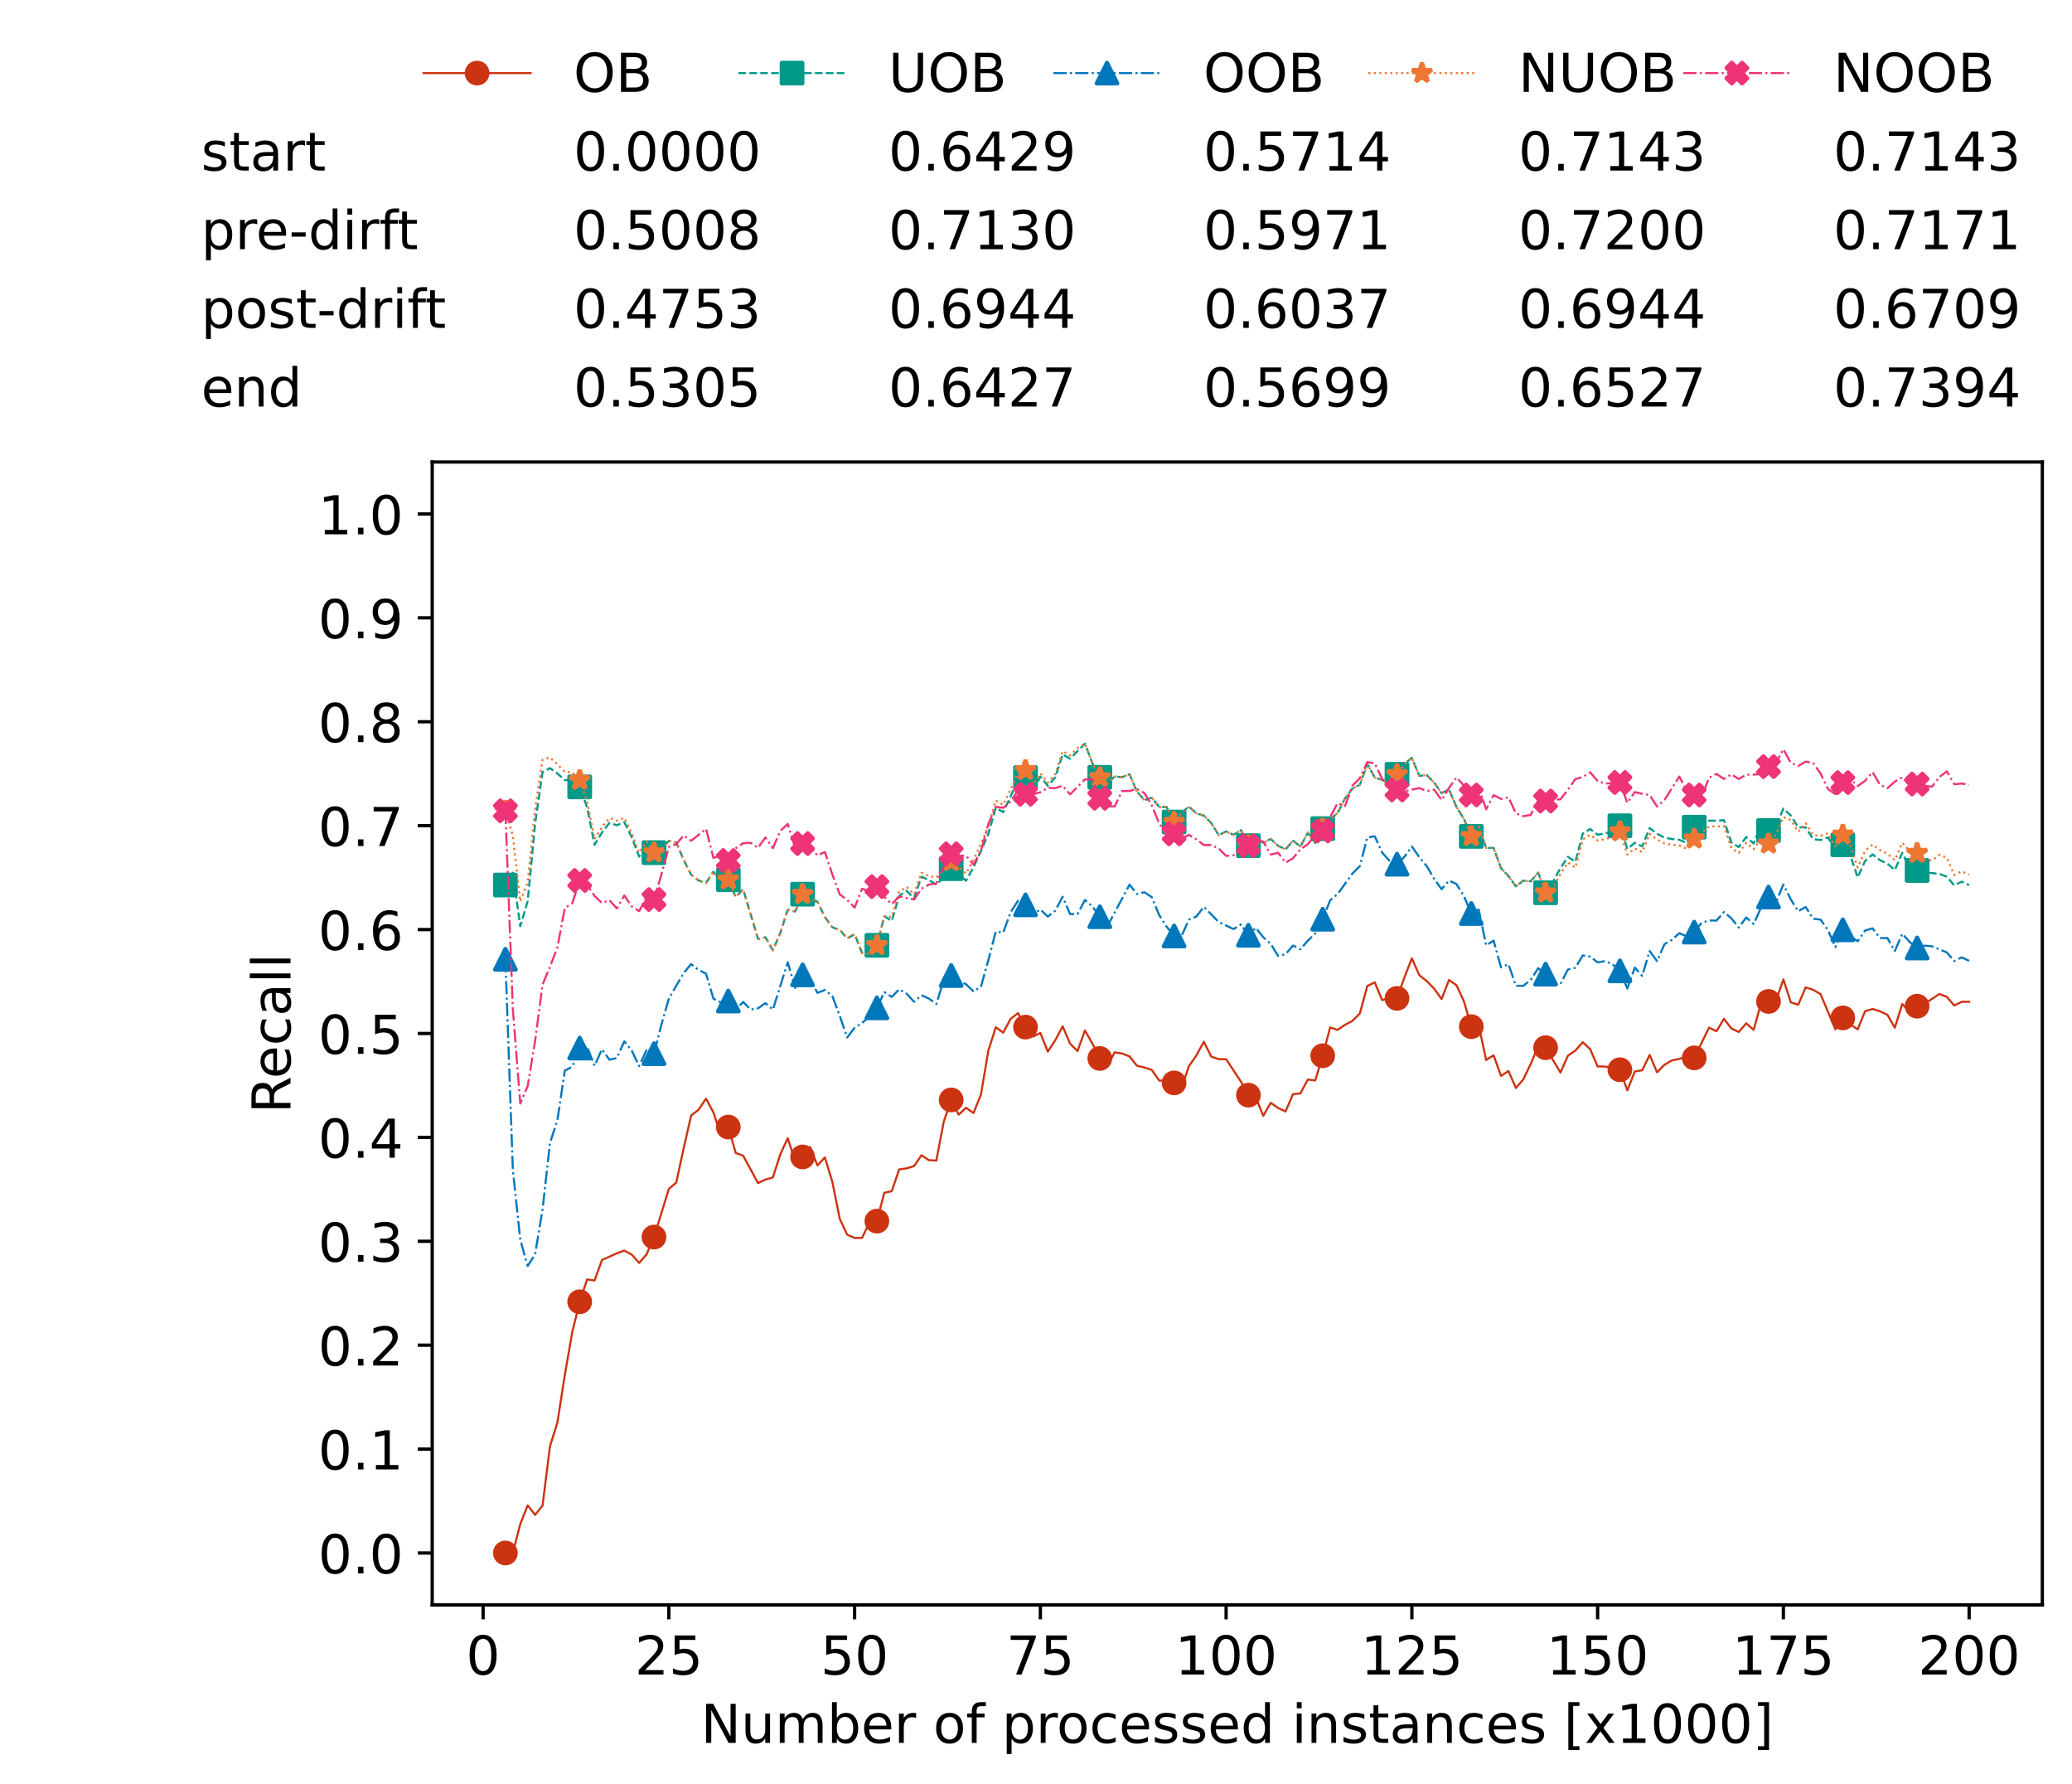 <?xml version="1.0" encoding="utf-8" standalone="no"?>
<!DOCTYPE svg PUBLIC "-//W3C//DTD SVG 1.1//EN"
  "http://www.w3.org/Graphics/SVG/1.1/DTD/svg11.dtd">
<!-- Created with matplotlib (https://matplotlib.org/) -->
<svg height="432.615pt" version="1.1" viewBox="0 0 502.65 432.615" width="502.65pt" xmlns="http://www.w3.org/2000/svg" xmlns:xlink="http://www.w3.org/1999/xlink">
 <defs>
  <style type="text/css">*{stroke-linecap:butt;stroke-linejoin:round;}</style>
 </defs>
 <g id="figure_1">
  <g id="patch_1">
   <path d="M 0 432.615 
L 502.65 432.615 
L 502.65 0 
L 0 0 
z
" style="fill:#ffffff;"/>
  </g>
  <g id="axes_1">
   <g id="patch_2">
    <path d="M 104.85 389.252 
L 495.45 389.252 
L 495.45 112.052 
L 104.85 112.052 
z
" style="fill:#ffffff;"/>
   </g>
   <g id="matplotlib.axis_1">
    <g id="xtick_1">
     <g id="line2d_1">
      <defs>
       <path d="M 0 0 
L 0 3.5 
" id="m7ad0a048ac" style="stroke:#000000;stroke-width:0.8;"/>
      </defs>
      <g>
       <use style="stroke:#000000;stroke-width:0.8;" x="117.197" xlink:href="#m7ad0a048ac" y="389.252"/>
      </g>
     </g>
     <g id="text_1">
      <!-- 0 -->
      <g transform="translate(113.061 406.13)scale(0.13 -0.13)">
       <defs>
        <path d="M 31.781 66.406 
Q 24.172 66.406 20.328 58.906 
Q 16.5 51.422 16.5 36.375 
Q 16.5 21.391 20.328 13.891 
Q 24.172 6.391 31.781 6.391 
Q 39.453 6.391 43.281 13.891 
Q 47.125 21.391 47.125 36.375 
Q 47.125 51.422 43.281 58.906 
Q 39.453 66.406 31.781 66.406 
z
M 31.781 74.219 
Q 44.047 74.219 50.516 64.516 
Q 56.984 54.828 56.984 36.375 
Q 56.984 17.969 50.516 8.266 
Q 44.047 -1.422 31.781 -1.422 
Q 19.531 -1.422 13.062 8.266 
Q 6.594 17.969 6.594 36.375 
Q 6.594 54.828 13.062 64.516 
Q 19.531 74.219 31.781 74.219 
z
" id="DejaVuSans-48"/>
       </defs>
       <use xlink:href="#DejaVuSans-48"/>
      </g>
     </g>
    </g>
    <g id="xtick_2">
     <g id="line2d_2">
      <g>
       <use style="stroke:#000000;stroke-width:0.8;" x="162.259" xlink:href="#m7ad0a048ac" y="389.252"/>
      </g>
     </g>
     <g id="text_2">
      <!-- 25 -->
      <g transform="translate(153.988 406.13)scale(0.13 -0.13)">
       <defs>
        <path d="M 19.188 8.297 
L 53.609 8.297 
L 53.609 0 
L 7.328 0 
L 7.328 8.297 
Q 12.938 14.109 22.625 23.891 
Q 32.328 33.688 34.812 36.531 
Q 39.547 41.844 41.422 45.531 
Q 43.312 49.219 43.312 52.781 
Q 43.312 58.594 39.234 62.25 
Q 35.156 65.922 28.609 65.922 
Q 23.969 65.922 18.812 64.312 
Q 13.672 62.703 7.812 59.422 
L 7.812 69.391 
Q 13.766 71.781 18.938 73 
Q 24.125 74.219 28.422 74.219 
Q 39.75 74.219 46.484 68.547 
Q 53.219 62.891 53.219 53.422 
Q 53.219 48.922 51.531 44.891 
Q 49.859 40.875 45.406 35.406 
Q 44.188 33.984 37.641 27.219 
Q 31.109 20.453 19.188 8.297 
z
" id="DejaVuSans-50"/>
        <path d="M 10.797 72.906 
L 49.516 72.906 
L 49.516 64.594 
L 19.828 64.594 
L 19.828 46.734 
Q 21.969 47.469 24.109 47.828 
Q 26.266 48.188 28.422 48.188 
Q 40.625 48.188 47.75 41.5 
Q 54.891 34.812 54.891 23.391 
Q 54.891 11.625 47.562 5.094 
Q 40.234 -1.422 26.906 -1.422 
Q 22.312 -1.422 17.547 -0.641 
Q 12.797 0.141 7.719 1.703 
L 7.719 11.625 
Q 12.109 9.234 16.797 8.062 
Q 21.484 6.891 26.703 6.891 
Q 35.156 6.891 40.078 11.328 
Q 45.016 15.766 45.016 23.391 
Q 45.016 31 40.078 35.438 
Q 35.156 39.891 26.703 39.891 
Q 22.75 39.891 18.812 39.016 
Q 14.891 38.141 10.797 36.281 
z
" id="DejaVuSans-53"/>
       </defs>
       <use xlink:href="#DejaVuSans-50"/>
       <use x="63.623" xlink:href="#DejaVuSans-53"/>
      </g>
     </g>
    </g>
    <g id="xtick_3">
     <g id="line2d_3">
      <g>
       <use style="stroke:#000000;stroke-width:0.8;" x="207.322" xlink:href="#m7ad0a048ac" y="389.252"/>
      </g>
     </g>
     <g id="text_3">
      <!-- 50 -->
      <g transform="translate(199.05 406.13)scale(0.13 -0.13)">
       <use xlink:href="#DejaVuSans-53"/>
       <use x="63.623" xlink:href="#DejaVuSans-48"/>
      </g>
     </g>
    </g>
    <g id="xtick_4">
     <g id="line2d_4">
      <g>
       <use style="stroke:#000000;stroke-width:0.8;" x="252.384" xlink:href="#m7ad0a048ac" y="389.252"/>
      </g>
     </g>
     <g id="text_4">
      <!-- 75 -->
      <g transform="translate(244.113 406.13)scale(0.13 -0.13)">
       <defs>
        <path d="M 8.203 72.906 
L 55.078 72.906 
L 55.078 68.703 
L 28.609 0 
L 18.312 0 
L 43.219 64.594 
L 8.203 64.594 
z
" id="DejaVuSans-55"/>
       </defs>
       <use xlink:href="#DejaVuSans-55"/>
       <use x="63.623" xlink:href="#DejaVuSans-53"/>
      </g>
     </g>
    </g>
    <g id="xtick_5">
     <g id="line2d_5">
      <g>
       <use style="stroke:#000000;stroke-width:0.8;" x="297.446" xlink:href="#m7ad0a048ac" y="389.252"/>
      </g>
     </g>
     <g id="text_5">
      <!-- 100 -->
      <g transform="translate(285.039 406.13)scale(0.13 -0.13)">
       <defs>
        <path d="M 12.406 8.297 
L 28.516 8.297 
L 28.516 63.922 
L 10.984 60.406 
L 10.984 69.391 
L 28.422 72.906 
L 38.281 72.906 
L 38.281 8.297 
L 54.391 8.297 
L 54.391 0 
L 12.406 0 
z
" id="DejaVuSans-49"/>
       </defs>
       <use xlink:href="#DejaVuSans-49"/>
       <use x="63.623" xlink:href="#DejaVuSans-48"/>
       <use x="127.246" xlink:href="#DejaVuSans-48"/>
      </g>
     </g>
    </g>
    <g id="xtick_6">
     <g id="line2d_6">
      <g>
       <use style="stroke:#000000;stroke-width:0.8;" x="342.509" xlink:href="#m7ad0a048ac" y="389.252"/>
      </g>
     </g>
     <g id="text_6">
      <!-- 125 -->
      <g transform="translate(330.102 406.13)scale(0.13 -0.13)">
       <use xlink:href="#DejaVuSans-49"/>
       <use x="63.623" xlink:href="#DejaVuSans-50"/>
       <use x="127.246" xlink:href="#DejaVuSans-53"/>
      </g>
     </g>
    </g>
    <g id="xtick_7">
     <g id="line2d_7">
      <g>
       <use style="stroke:#000000;stroke-width:0.8;" x="387.571" xlink:href="#m7ad0a048ac" y="389.252"/>
      </g>
     </g>
     <g id="text_7">
      <!-- 150 -->
      <g transform="translate(375.164 406.13)scale(0.13 -0.13)">
       <use xlink:href="#DejaVuSans-49"/>
       <use x="63.623" xlink:href="#DejaVuSans-53"/>
       <use x="127.246" xlink:href="#DejaVuSans-48"/>
      </g>
     </g>
    </g>
    <g id="xtick_8">
     <g id="line2d_8">
      <g>
       <use style="stroke:#000000;stroke-width:0.8;" x="432.633" xlink:href="#m7ad0a048ac" y="389.252"/>
      </g>
     </g>
     <g id="text_8">
      <!-- 175 -->
      <g transform="translate(420.226 406.13)scale(0.13 -0.13)">
       <use xlink:href="#DejaVuSans-49"/>
       <use x="63.623" xlink:href="#DejaVuSans-55"/>
       <use x="127.246" xlink:href="#DejaVuSans-53"/>
      </g>
     </g>
    </g>
    <g id="xtick_9">
     <g id="line2d_9">
      <g>
       <use style="stroke:#000000;stroke-width:0.8;" x="477.695" xlink:href="#m7ad0a048ac" y="389.252"/>
      </g>
     </g>
     <g id="text_9">
      <!-- 200 -->
      <g transform="translate(465.289 406.13)scale(0.13 -0.13)">
       <use xlink:href="#DejaVuSans-50"/>
       <use x="63.623" xlink:href="#DejaVuSans-48"/>
       <use x="127.246" xlink:href="#DejaVuSans-48"/>
      </g>
     </g>
    </g>
    <g id="text_10">
     <!-- Number of processed instances [x1000] -->
     <g transform="translate(170.025 422.711)scale(0.13 -0.13)">
      <defs>
       <path d="M 9.812 72.906 
L 23.094 72.906 
L 55.422 11.922 
L 55.422 72.906 
L 64.984 72.906 
L 64.984 0 
L 51.703 0 
L 19.391 60.984 
L 19.391 0 
L 9.812 0 
z
" id="DejaVuSans-78"/>
       <path d="M 8.5 21.578 
L 8.5 54.688 
L 17.484 54.688 
L 17.484 21.922 
Q 17.484 14.156 20.5 10.266 
Q 23.531 6.391 29.594 6.391 
Q 36.859 6.391 41.078 11.031 
Q 45.312 15.672 45.312 23.688 
L 45.312 54.688 
L 54.297 54.688 
L 54.297 0 
L 45.312 0 
L 45.312 8.406 
Q 42.047 3.422 37.719 1 
Q 33.406 -1.422 27.688 -1.422 
Q 18.266 -1.422 13.375 4.438 
Q 8.5 10.297 8.5 21.578 
z
M 31.109 56 
z
" id="DejaVuSans-117"/>
       <path d="M 52 44.188 
Q 55.375 50.25 60.062 53.125 
Q 64.75 56 71.094 56 
Q 79.641 56 84.281 50.016 
Q 88.922 44.047 88.922 33.016 
L 88.922 0 
L 79.891 0 
L 79.891 32.719 
Q 79.891 40.578 77.094 44.375 
Q 74.312 48.188 68.609 48.188 
Q 61.625 48.188 57.562 43.547 
Q 53.516 38.922 53.516 30.906 
L 53.516 0 
L 44.484 0 
L 44.484 32.719 
Q 44.484 40.625 41.703 44.406 
Q 38.922 48.188 33.109 48.188 
Q 26.219 48.188 22.156 43.531 
Q 18.109 38.875 18.109 30.906 
L 18.109 0 
L 9.078 0 
L 9.078 54.688 
L 18.109 54.688 
L 18.109 46.188 
Q 21.188 51.219 25.484 53.609 
Q 29.781 56 35.688 56 
Q 41.656 56 45.828 52.969 
Q 50 49.953 52 44.188 
z
" id="DejaVuSans-109"/>
       <path d="M 48.688 27.297 
Q 48.688 37.203 44.609 42.844 
Q 40.531 48.484 33.406 48.484 
Q 26.266 48.484 22.188 42.844 
Q 18.109 37.203 18.109 27.297 
Q 18.109 17.391 22.188 11.75 
Q 26.266 6.109 33.406 6.109 
Q 40.531 6.109 44.609 11.75 
Q 48.688 17.391 48.688 27.297 
z
M 18.109 46.391 
Q 20.953 51.266 25.266 53.625 
Q 29.594 56 35.594 56 
Q 45.562 56 51.781 48.094 
Q 58.016 40.188 58.016 27.297 
Q 58.016 14.406 51.781 6.484 
Q 45.562 -1.422 35.594 -1.422 
Q 29.594 -1.422 25.266 0.953 
Q 20.953 3.328 18.109 8.203 
L 18.109 0 
L 9.078 0 
L 9.078 75.984 
L 18.109 75.984 
z
" id="DejaVuSans-98"/>
       <path d="M 56.203 29.594 
L 56.203 25.203 
L 14.891 25.203 
Q 15.484 15.922 20.484 11.062 
Q 25.484 6.203 34.422 6.203 
Q 39.594 6.203 44.453 7.469 
Q 49.312 8.734 54.109 11.281 
L 54.109 2.781 
Q 49.266 0.734 44.188 -0.344 
Q 39.109 -1.422 33.891 -1.422 
Q 20.797 -1.422 13.156 6.188 
Q 5.516 13.812 5.516 26.812 
Q 5.516 40.234 12.766 48.109 
Q 20.016 56 32.328 56 
Q 43.359 56 49.781 48.891 
Q 56.203 41.797 56.203 29.594 
z
M 47.219 32.234 
Q 47.125 39.594 43.094 43.984 
Q 39.062 48.391 32.422 48.391 
Q 24.906 48.391 20.391 44.141 
Q 15.875 39.891 15.188 32.172 
z
" id="DejaVuSans-101"/>
       <path d="M 41.109 46.297 
Q 39.594 47.172 37.812 47.578 
Q 36.031 48 33.891 48 
Q 26.266 48 22.188 43.047 
Q 18.109 38.094 18.109 28.812 
L 18.109 0 
L 9.078 0 
L 9.078 54.688 
L 18.109 54.688 
L 18.109 46.188 
Q 20.953 51.172 25.484 53.578 
Q 30.031 56 36.531 56 
Q 37.453 56 38.578 55.875 
Q 39.703 55.766 41.062 55.516 
z
" id="DejaVuSans-114"/>
       <path id="DejaVuSans-32"/>
       <path d="M 30.609 48.391 
Q 23.391 48.391 19.188 42.75 
Q 14.984 37.109 14.984 27.297 
Q 14.984 17.484 19.156 11.844 
Q 23.344 6.203 30.609 6.203 
Q 37.797 6.203 41.984 11.859 
Q 46.188 17.531 46.188 27.297 
Q 46.188 37.016 41.984 42.703 
Q 37.797 48.391 30.609 48.391 
z
M 30.609 56 
Q 42.328 56 49.016 48.375 
Q 55.719 40.766 55.719 27.297 
Q 55.719 13.875 49.016 6.219 
Q 42.328 -1.422 30.609 -1.422 
Q 18.844 -1.422 12.172 6.219 
Q 5.516 13.875 5.516 27.297 
Q 5.516 40.766 12.172 48.375 
Q 18.844 56 30.609 56 
z
" id="DejaVuSans-111"/>
       <path d="M 37.109 75.984 
L 37.109 68.5 
L 28.516 68.5 
Q 23.688 68.5 21.797 66.547 
Q 19.922 64.594 19.922 59.516 
L 19.922 54.688 
L 34.719 54.688 
L 34.719 47.703 
L 19.922 47.703 
L 19.922 0 
L 10.891 0 
L 10.891 47.703 
L 2.297 47.703 
L 2.297 54.688 
L 10.891 54.688 
L 10.891 58.5 
Q 10.891 67.625 15.141 71.797 
Q 19.391 75.984 28.609 75.984 
z
" id="DejaVuSans-102"/>
       <path d="M 18.109 8.203 
L 18.109 -20.797 
L 9.078 -20.797 
L 9.078 54.688 
L 18.109 54.688 
L 18.109 46.391 
Q 20.953 51.266 25.266 53.625 
Q 29.594 56 35.594 56 
Q 45.562 56 51.781 48.094 
Q 58.016 40.188 58.016 27.297 
Q 58.016 14.406 51.781 6.484 
Q 45.562 -1.422 35.594 -1.422 
Q 29.594 -1.422 25.266 0.953 
Q 20.953 3.328 18.109 8.203 
z
M 48.688 27.297 
Q 48.688 37.203 44.609 42.844 
Q 40.531 48.484 33.406 48.484 
Q 26.266 48.484 22.188 42.844 
Q 18.109 37.203 18.109 27.297 
Q 18.109 17.391 22.188 11.75 
Q 26.266 6.109 33.406 6.109 
Q 40.531 6.109 44.609 11.75 
Q 48.688 17.391 48.688 27.297 
z
" id="DejaVuSans-112"/>
       <path d="M 48.781 52.594 
L 48.781 44.188 
Q 44.969 46.297 41.141 47.344 
Q 37.312 48.391 33.406 48.391 
Q 24.656 48.391 19.812 42.844 
Q 14.984 37.312 14.984 27.297 
Q 14.984 17.281 19.812 11.734 
Q 24.656 6.203 33.406 6.203 
Q 37.312 6.203 41.141 7.25 
Q 44.969 8.297 48.781 10.406 
L 48.781 2.094 
Q 45.016 0.344 40.984 -0.531 
Q 36.969 -1.422 32.422 -1.422 
Q 20.062 -1.422 12.781 6.344 
Q 5.516 14.109 5.516 27.297 
Q 5.516 40.672 12.859 48.328 
Q 20.219 56 33.016 56 
Q 37.156 56 41.109 55.141 
Q 45.062 54.297 48.781 52.594 
z
" id="DejaVuSans-99"/>
       <path d="M 44.281 53.078 
L 44.281 44.578 
Q 40.484 46.531 36.375 47.5 
Q 32.281 48.484 27.875 48.484 
Q 21.188 48.484 17.844 46.438 
Q 14.5 44.391 14.5 40.281 
Q 14.5 37.156 16.891 35.375 
Q 19.281 33.594 26.516 31.984 
L 29.594 31.297 
Q 39.156 29.25 43.188 25.516 
Q 47.219 21.781 47.219 15.094 
Q 47.219 7.469 41.188 3.016 
Q 35.156 -1.422 24.609 -1.422 
Q 20.219 -1.422 15.453 -0.562 
Q 10.688 0.297 5.422 2 
L 5.422 11.281 
Q 10.406 8.688 15.234 7.391 
Q 20.062 6.109 24.812 6.109 
Q 31.156 6.109 34.562 8.281 
Q 37.984 10.453 37.984 14.406 
Q 37.984 18.062 35.516 20.016 
Q 33.062 21.969 24.703 23.781 
L 21.578 24.516 
Q 13.234 26.266 9.516 29.906 
Q 5.812 33.547 5.812 39.891 
Q 5.812 47.609 11.281 51.797 
Q 16.75 56 26.812 56 
Q 31.781 56 36.172 55.266 
Q 40.578 54.547 44.281 53.078 
z
" id="DejaVuSans-115"/>
       <path d="M 45.406 46.391 
L 45.406 75.984 
L 54.391 75.984 
L 54.391 0 
L 45.406 0 
L 45.406 8.203 
Q 42.578 3.328 38.25 0.953 
Q 33.938 -1.422 27.875 -1.422 
Q 17.969 -1.422 11.734 6.484 
Q 5.516 14.406 5.516 27.297 
Q 5.516 40.188 11.734 48.094 
Q 17.969 56 27.875 56 
Q 33.938 56 38.25 53.625 
Q 42.578 51.266 45.406 46.391 
z
M 14.797 27.297 
Q 14.797 17.391 18.875 11.75 
Q 22.953 6.109 30.078 6.109 
Q 37.203 6.109 41.297 11.75 
Q 45.406 17.391 45.406 27.297 
Q 45.406 37.203 41.297 42.844 
Q 37.203 48.484 30.078 48.484 
Q 22.953 48.484 18.875 42.844 
Q 14.797 37.203 14.797 27.297 
z
" id="DejaVuSans-100"/>
       <path d="M 9.422 54.688 
L 18.406 54.688 
L 18.406 0 
L 9.422 0 
z
M 9.422 75.984 
L 18.406 75.984 
L 18.406 64.594 
L 9.422 64.594 
z
" id="DejaVuSans-105"/>
       <path d="M 54.891 33.016 
L 54.891 0 
L 45.906 0 
L 45.906 32.719 
Q 45.906 40.484 42.875 44.328 
Q 39.844 48.188 33.797 48.188 
Q 26.516 48.188 22.312 43.547 
Q 18.109 38.922 18.109 30.906 
L 18.109 0 
L 9.078 0 
L 9.078 54.688 
L 18.109 54.688 
L 18.109 46.188 
Q 21.344 51.125 25.703 53.562 
Q 30.078 56 35.797 56 
Q 45.219 56 50.047 50.172 
Q 54.891 44.344 54.891 33.016 
z
" id="DejaVuSans-110"/>
       <path d="M 18.312 70.219 
L 18.312 54.688 
L 36.812 54.688 
L 36.812 47.703 
L 18.312 47.703 
L 18.312 18.016 
Q 18.312 11.328 20.141 9.422 
Q 21.969 7.516 27.594 7.516 
L 36.812 7.516 
L 36.812 0 
L 27.594 0 
Q 17.188 0 13.234 3.875 
Q 9.281 7.766 9.281 18.016 
L 9.281 47.703 
L 2.688 47.703 
L 2.688 54.688 
L 9.281 54.688 
L 9.281 70.219 
z
" id="DejaVuSans-116"/>
       <path d="M 34.281 27.484 
Q 23.391 27.484 19.188 25 
Q 14.984 22.516 14.984 16.5 
Q 14.984 11.719 18.141 8.906 
Q 21.297 6.109 26.703 6.109 
Q 34.188 6.109 38.703 11.406 
Q 43.219 16.703 43.219 25.484 
L 43.219 27.484 
z
M 52.203 31.203 
L 52.203 0 
L 43.219 0 
L 43.219 8.297 
Q 40.141 3.328 35.547 0.953 
Q 30.953 -1.422 24.312 -1.422 
Q 15.922 -1.422 10.953 3.297 
Q 6 8.016 6 15.922 
Q 6 25.141 12.172 29.828 
Q 18.359 34.516 30.609 34.516 
L 43.219 34.516 
L 43.219 35.406 
Q 43.219 41.609 39.141 45 
Q 35.062 48.391 27.688 48.391 
Q 23 48.391 18.547 47.266 
Q 14.109 46.141 10.016 43.891 
L 10.016 52.203 
Q 14.938 54.109 19.578 55.047 
Q 24.219 56 28.609 56 
Q 40.484 56 46.344 49.844 
Q 52.203 43.703 52.203 31.203 
z
" id="DejaVuSans-97"/>
       <path d="M 8.594 75.984 
L 29.297 75.984 
L 29.297 69 
L 17.578 69 
L 17.578 -6.203 
L 29.297 -6.203 
L 29.297 -13.188 
L 8.594 -13.188 
z
" id="DejaVuSans-91"/>
       <path d="M 54.891 54.688 
L 35.109 28.078 
L 55.906 0 
L 45.312 0 
L 29.391 21.484 
L 13.484 0 
L 2.875 0 
L 24.125 28.609 
L 4.688 54.688 
L 15.281 54.688 
L 29.781 35.203 
L 44.281 54.688 
z
" id="DejaVuSans-120"/>
       <path d="M 30.422 75.984 
L 30.422 -13.188 
L 9.719 -13.188 
L 9.719 -6.203 
L 21.391 -6.203 
L 21.391 69 
L 9.719 69 
L 9.719 75.984 
z
" id="DejaVuSans-93"/>
      </defs>
      <use xlink:href="#DejaVuSans-78"/>
      <use x="74.805" xlink:href="#DejaVuSans-117"/>
      <use x="138.184" xlink:href="#DejaVuSans-109"/>
      <use x="235.596" xlink:href="#DejaVuSans-98"/>
      <use x="299.072" xlink:href="#DejaVuSans-101"/>
      <use x="360.596" xlink:href="#DejaVuSans-114"/>
      <use x="401.709" xlink:href="#DejaVuSans-32"/>
      <use x="433.496" xlink:href="#DejaVuSans-111"/>
      <use x="494.678" xlink:href="#DejaVuSans-102"/>
      <use x="529.883" xlink:href="#DejaVuSans-32"/>
      <use x="561.67" xlink:href="#DejaVuSans-112"/>
      <use x="625.146" xlink:href="#DejaVuSans-114"/>
      <use x="664.01" xlink:href="#DejaVuSans-111"/>
      <use x="725.191" xlink:href="#DejaVuSans-99"/>
      <use x="780.172" xlink:href="#DejaVuSans-101"/>
      <use x="841.695" xlink:href="#DejaVuSans-115"/>
      <use x="893.795" xlink:href="#DejaVuSans-115"/>
      <use x="945.895" xlink:href="#DejaVuSans-101"/>
      <use x="1007.418" xlink:href="#DejaVuSans-100"/>
      <use x="1070.895" xlink:href="#DejaVuSans-32"/>
      <use x="1102.682" xlink:href="#DejaVuSans-105"/>
      <use x="1130.465" xlink:href="#DejaVuSans-110"/>
      <use x="1193.844" xlink:href="#DejaVuSans-115"/>
      <use x="1245.943" xlink:href="#DejaVuSans-116"/>
      <use x="1285.152" xlink:href="#DejaVuSans-97"/>
      <use x="1346.432" xlink:href="#DejaVuSans-110"/>
      <use x="1409.811" xlink:href="#DejaVuSans-99"/>
      <use x="1464.791" xlink:href="#DejaVuSans-101"/>
      <use x="1526.314" xlink:href="#DejaVuSans-115"/>
      <use x="1578.414" xlink:href="#DejaVuSans-32"/>
      <use x="1610.201" xlink:href="#DejaVuSans-91"/>
      <use x="1649.215" xlink:href="#DejaVuSans-120"/>
      <use x="1708.395" xlink:href="#DejaVuSans-49"/>
      <use x="1772.018" xlink:href="#DejaVuSans-48"/>
      <use x="1835.641" xlink:href="#DejaVuSans-48"/>
      <use x="1899.264" xlink:href="#DejaVuSans-48"/>
      <use x="1962.887" xlink:href="#DejaVuSans-93"/>
     </g>
    </g>
   </g>
   <g id="matplotlib.axis_2">
    <g id="ytick_1">
     <g id="line2d_10">
      <defs>
       <path d="M 0 0 
L -3.5 0 
" id="m9ac5bedd99" style="stroke:#000000;stroke-width:0.8;"/>
      </defs>
      <g>
       <use style="stroke:#000000;stroke-width:0.8;" x="104.85" xlink:href="#m9ac5bedd99" y="376.652"/>
      </g>
     </g>
     <g id="text_11">
      <!-- 0.0 -->
      <g transform="translate(77.176 381.591)scale(0.13 -0.13)">
       <defs>
        <path d="M 10.688 12.406 
L 21 12.406 
L 21 0 
L 10.688 0 
z
" id="DejaVuSans-46"/>
       </defs>
       <use xlink:href="#DejaVuSans-48"/>
       <use x="63.623" xlink:href="#DejaVuSans-46"/>
       <use x="95.41" xlink:href="#DejaVuSans-48"/>
      </g>
     </g>
    </g>
    <g id="ytick_2">
     <g id="line2d_11">
      <g>
       <use style="stroke:#000000;stroke-width:0.8;" x="104.85" xlink:href="#m9ac5bedd99" y="351.452"/>
      </g>
     </g>
     <g id="text_12">
      <!-- 0.1 -->
      <g transform="translate(77.176 356.391)scale(0.13 -0.13)">
       <use xlink:href="#DejaVuSans-48"/>
       <use x="63.623" xlink:href="#DejaVuSans-46"/>
       <use x="95.41" xlink:href="#DejaVuSans-49"/>
      </g>
     </g>
    </g>
    <g id="ytick_3">
     <g id="line2d_12">
      <g>
       <use style="stroke:#000000;stroke-width:0.8;" x="104.85" xlink:href="#m9ac5bedd99" y="326.252"/>
      </g>
     </g>
     <g id="text_13">
      <!-- 0.2 -->
      <g transform="translate(77.176 331.191)scale(0.13 -0.13)">
       <use xlink:href="#DejaVuSans-48"/>
       <use x="63.623" xlink:href="#DejaVuSans-46"/>
       <use x="95.41" xlink:href="#DejaVuSans-50"/>
      </g>
     </g>
    </g>
    <g id="ytick_4">
     <g id="line2d_13">
      <g>
       <use style="stroke:#000000;stroke-width:0.8;" x="104.85" xlink:href="#m9ac5bedd99" y="301.052"/>
      </g>
     </g>
     <g id="text_14">
      <!-- 0.3 -->
      <g transform="translate(77.176 305.991)scale(0.13 -0.13)">
       <defs>
        <path d="M 40.578 39.312 
Q 47.656 37.797 51.625 33 
Q 55.609 28.219 55.609 21.188 
Q 55.609 10.406 48.188 4.484 
Q 40.766 -1.422 27.094 -1.422 
Q 22.516 -1.422 17.656 -0.516 
Q 12.797 0.391 7.625 2.203 
L 7.625 11.719 
Q 11.719 9.328 16.594 8.109 
Q 21.484 6.891 26.812 6.891 
Q 36.078 6.891 40.938 10.547 
Q 45.797 14.203 45.797 21.188 
Q 45.797 27.641 41.281 31.266 
Q 36.766 34.906 28.719 34.906 
L 20.219 34.906 
L 20.219 43.016 
L 29.109 43.016 
Q 36.375 43.016 40.234 45.922 
Q 44.094 48.828 44.094 54.297 
Q 44.094 59.906 40.109 62.906 
Q 36.141 65.922 28.719 65.922 
Q 24.656 65.922 20.016 65.031 
Q 15.375 64.156 9.812 62.312 
L 9.812 71.094 
Q 15.438 72.656 20.344 73.438 
Q 25.25 74.219 29.594 74.219 
Q 40.828 74.219 47.359 69.109 
Q 53.906 64.016 53.906 55.328 
Q 53.906 49.266 50.438 45.094 
Q 46.969 40.922 40.578 39.312 
z
" id="DejaVuSans-51"/>
       </defs>
       <use xlink:href="#DejaVuSans-48"/>
       <use x="63.623" xlink:href="#DejaVuSans-46"/>
       <use x="95.41" xlink:href="#DejaVuSans-51"/>
      </g>
     </g>
    </g>
    <g id="ytick_5">
     <g id="line2d_14">
      <g>
       <use style="stroke:#000000;stroke-width:0.8;" x="104.85" xlink:href="#m9ac5bedd99" y="275.852"/>
      </g>
     </g>
     <g id="text_15">
      <!-- 0.4 -->
      <g transform="translate(77.176 280.791)scale(0.13 -0.13)">
       <defs>
        <path d="M 37.797 64.312 
L 12.891 25.391 
L 37.797 25.391 
z
M 35.203 72.906 
L 47.609 72.906 
L 47.609 25.391 
L 58.016 25.391 
L 58.016 17.188 
L 47.609 17.188 
L 47.609 0 
L 37.797 0 
L 37.797 17.188 
L 4.891 17.188 
L 4.891 26.703 
z
" id="DejaVuSans-52"/>
       </defs>
       <use xlink:href="#DejaVuSans-48"/>
       <use x="63.623" xlink:href="#DejaVuSans-46"/>
       <use x="95.41" xlink:href="#DejaVuSans-52"/>
      </g>
     </g>
    </g>
    <g id="ytick_6">
     <g id="line2d_15">
      <g>
       <use style="stroke:#000000;stroke-width:0.8;" x="104.85" xlink:href="#m9ac5bedd99" y="250.652"/>
      </g>
     </g>
     <g id="text_16">
      <!-- 0.5 -->
      <g transform="translate(77.176 255.591)scale(0.13 -0.13)">
       <use xlink:href="#DejaVuSans-48"/>
       <use x="63.623" xlink:href="#DejaVuSans-46"/>
       <use x="95.41" xlink:href="#DejaVuSans-53"/>
      </g>
     </g>
    </g>
    <g id="ytick_7">
     <g id="line2d_16">
      <g>
       <use style="stroke:#000000;stroke-width:0.8;" x="104.85" xlink:href="#m9ac5bedd99" y="225.452"/>
      </g>
     </g>
     <g id="text_17">
      <!-- 0.6 -->
      <g transform="translate(77.176 230.391)scale(0.13 -0.13)">
       <defs>
        <path d="M 33.016 40.375 
Q 26.375 40.375 22.484 35.828 
Q 18.609 31.297 18.609 23.391 
Q 18.609 15.531 22.484 10.953 
Q 26.375 6.391 33.016 6.391 
Q 39.656 6.391 43.531 10.953 
Q 47.406 15.531 47.406 23.391 
Q 47.406 31.297 43.531 35.828 
Q 39.656 40.375 33.016 40.375 
z
M 52.594 71.297 
L 52.594 62.312 
Q 48.875 64.062 45.094 64.984 
Q 41.312 65.922 37.594 65.922 
Q 27.828 65.922 22.672 59.328 
Q 17.531 52.734 16.797 39.406 
Q 19.672 43.656 24.016 45.922 
Q 28.375 48.188 33.594 48.188 
Q 44.578 48.188 50.953 41.516 
Q 57.328 34.859 57.328 23.391 
Q 57.328 12.156 50.688 5.359 
Q 44.047 -1.422 33.016 -1.422 
Q 20.359 -1.422 13.672 8.266 
Q 6.984 17.969 6.984 36.375 
Q 6.984 53.656 15.188 63.938 
Q 23.391 74.219 37.203 74.219 
Q 40.922 74.219 44.703 73.484 
Q 48.484 72.75 52.594 71.297 
z
" id="DejaVuSans-54"/>
       </defs>
       <use xlink:href="#DejaVuSans-48"/>
       <use x="63.623" xlink:href="#DejaVuSans-46"/>
       <use x="95.41" xlink:href="#DejaVuSans-54"/>
      </g>
     </g>
    </g>
    <g id="ytick_8">
     <g id="line2d_17">
      <g>
       <use style="stroke:#000000;stroke-width:0.8;" x="104.85" xlink:href="#m9ac5bedd99" y="200.252"/>
      </g>
     </g>
     <g id="text_18">
      <!-- 0.7 -->
      <g transform="translate(77.176 205.191)scale(0.13 -0.13)">
       <use xlink:href="#DejaVuSans-48"/>
       <use x="63.623" xlink:href="#DejaVuSans-46"/>
       <use x="95.41" xlink:href="#DejaVuSans-55"/>
      </g>
     </g>
    </g>
    <g id="ytick_9">
     <g id="line2d_18">
      <g>
       <use style="stroke:#000000;stroke-width:0.8;" x="104.85" xlink:href="#m9ac5bedd99" y="175.052"/>
      </g>
     </g>
     <g id="text_19">
      <!-- 0.8 -->
      <g transform="translate(77.176 179.991)scale(0.13 -0.13)">
       <defs>
        <path d="M 31.781 34.625 
Q 24.75 34.625 20.719 30.859 
Q 16.703 27.094 16.703 20.516 
Q 16.703 13.922 20.719 10.156 
Q 24.75 6.391 31.781 6.391 
Q 38.812 6.391 42.859 10.172 
Q 46.922 13.969 46.922 20.516 
Q 46.922 27.094 42.891 30.859 
Q 38.875 34.625 31.781 34.625 
z
M 21.922 38.812 
Q 15.578 40.375 12.031 44.719 
Q 8.5 49.078 8.5 55.328 
Q 8.5 64.062 14.719 69.141 
Q 20.953 74.219 31.781 74.219 
Q 42.672 74.219 48.875 69.141 
Q 55.078 64.062 55.078 55.328 
Q 55.078 49.078 51.531 44.719 
Q 48 40.375 41.703 38.812 
Q 48.828 37.156 52.797 32.312 
Q 56.781 27.484 56.781 20.516 
Q 56.781 9.906 50.312 4.234 
Q 43.844 -1.422 31.781 -1.422 
Q 19.734 -1.422 13.25 4.234 
Q 6.781 9.906 6.781 20.516 
Q 6.781 27.484 10.781 32.312 
Q 14.797 37.156 21.922 38.812 
z
M 18.312 54.391 
Q 18.312 48.734 21.844 45.562 
Q 25.391 42.391 31.781 42.391 
Q 38.141 42.391 41.719 45.562 
Q 45.312 48.734 45.312 54.391 
Q 45.312 60.062 41.719 63.234 
Q 38.141 66.406 31.781 66.406 
Q 25.391 66.406 21.844 63.234 
Q 18.312 60.062 18.312 54.391 
z
" id="DejaVuSans-56"/>
       </defs>
       <use xlink:href="#DejaVuSans-48"/>
       <use x="63.623" xlink:href="#DejaVuSans-46"/>
       <use x="95.41" xlink:href="#DejaVuSans-56"/>
      </g>
     </g>
    </g>
    <g id="ytick_10">
     <g id="line2d_19">
      <g>
       <use style="stroke:#000000;stroke-width:0.8;" x="104.85" xlink:href="#m9ac5bedd99" y="149.852"/>
      </g>
     </g>
     <g id="text_20">
      <!-- 0.9 -->
      <g transform="translate(77.176 154.791)scale(0.13 -0.13)">
       <defs>
        <path d="M 10.984 1.516 
L 10.984 10.5 
Q 14.703 8.734 18.5 7.812 
Q 22.312 6.891 25.984 6.891 
Q 35.75 6.891 40.891 13.453 
Q 46.047 20.016 46.781 33.406 
Q 43.953 29.203 39.594 26.953 
Q 35.25 24.703 29.984 24.703 
Q 19.047 24.703 12.672 31.312 
Q 6.297 37.938 6.297 49.422 
Q 6.297 60.641 12.938 67.422 
Q 19.578 74.219 30.609 74.219 
Q 43.266 74.219 49.922 64.516 
Q 56.594 54.828 56.594 36.375 
Q 56.594 19.141 48.406 8.859 
Q 40.234 -1.422 26.422 -1.422 
Q 22.703 -1.422 18.891 -0.688 
Q 15.094 0.047 10.984 1.516 
z
M 30.609 32.422 
Q 37.25 32.422 41.125 36.953 
Q 45.016 41.5 45.016 49.422 
Q 45.016 57.281 41.125 61.844 
Q 37.25 66.406 30.609 66.406 
Q 23.969 66.406 20.094 61.844 
Q 16.219 57.281 16.219 49.422 
Q 16.219 41.5 20.094 36.953 
Q 23.969 32.422 30.609 32.422 
z
" id="DejaVuSans-57"/>
       </defs>
       <use xlink:href="#DejaVuSans-48"/>
       <use x="63.623" xlink:href="#DejaVuSans-46"/>
       <use x="95.41" xlink:href="#DejaVuSans-57"/>
      </g>
     </g>
    </g>
    <g id="ytick_11">
     <g id="line2d_20">
      <g>
       <use style="stroke:#000000;stroke-width:0.8;" x="104.85" xlink:href="#m9ac5bedd99" y="124.652"/>
      </g>
     </g>
     <g id="text_21">
      <!-- 1.0 -->
      <g transform="translate(77.176 129.591)scale(0.13 -0.13)">
       <use xlink:href="#DejaVuSans-49"/>
       <use x="63.623" xlink:href="#DejaVuSans-46"/>
       <use x="95.41" xlink:href="#DejaVuSans-48"/>
      </g>
     </g>
    </g>
    <g id="text_22">
     <!-- Recall -->
     <g transform="translate(70.472 270.044)rotate(-90)scale(0.13 -0.13)">
      <defs>
       <path d="M 44.391 34.188 
Q 47.562 33.109 50.562 29.594 
Q 53.562 26.078 56.594 19.922 
L 66.609 0 
L 56 0 
L 46.688 18.703 
Q 43.062 26.031 39.672 28.422 
Q 36.281 30.812 30.422 30.812 
L 19.672 30.812 
L 19.672 0 
L 9.812 0 
L 9.812 72.906 
L 32.078 72.906 
Q 44.578 72.906 50.734 67.672 
Q 56.891 62.453 56.891 51.906 
Q 56.891 45.016 53.688 40.469 
Q 50.484 35.938 44.391 34.188 
z
M 19.672 64.797 
L 19.672 38.922 
L 32.078 38.922 
Q 39.203 38.922 42.844 42.219 
Q 46.484 45.516 46.484 51.906 
Q 46.484 58.297 42.844 61.547 
Q 39.203 64.797 32.078 64.797 
z
" id="DejaVuSans-82"/>
       <path d="M 9.422 75.984 
L 18.406 75.984 
L 18.406 0 
L 9.422 0 
z
" id="DejaVuSans-108"/>
      </defs>
      <use xlink:href="#DejaVuSans-82"/>
      <use x="64.982" xlink:href="#DejaVuSans-101"/>
      <use x="126.506" xlink:href="#DejaVuSans-99"/>
      <use x="181.486" xlink:href="#DejaVuSans-97"/>
      <use x="242.766" xlink:href="#DejaVuSans-108"/>
      <use x="270.549" xlink:href="#DejaVuSans-108"/>
     </g>
    </g>
   </g>
   <g id="line2d_21"/>
   <g id="line2d_22"/>
   <g id="line2d_23"/>
   <g id="line2d_24"/>
   <g id="line2d_25"/>
   <g id="line2d_26">
    <path clip-path="url(#p11eb8a1163)" d="M 122.605 376.652 
L 124.407 376.652 
L 126.21 369.652 
L 128.012 365.102 
L 129.815 367.412 
L 131.617 365.134 
L 133.419 350.779 
L 135.222 345.013 
L 137.024 333.452 
L 138.827 323.072 
L 140.629 315.724 
L 142.432 310.302 
L 144.234 310.559 
L 146.037 305.588 
L 149.642 303.971 
L 151.444 303.305 
L 153.247 304.269 
L 155.049 306.31 
L 156.852 304.227 
L 158.654 300.027 
L 162.259 288.35 
L 164.062 286.81 
L 165.864 278.41 
L 167.667 270.555 
L 169.469 269.155 
L 171.272 266.455 
L 173.074 269.804 
L 174.877 275.354 
L 176.679 273.35 
L 178.482 279.65 
L 180.284 280.28 
L 183.889 286.929 
L 185.692 286.089 
L 187.494 285.564 
L 189.297 279.964 
L 191.099 276.044 
L 192.902 281.644 
L 194.704 280.594 
L 196.507 278.168 
L 198.309 282.648 
L 200.112 280.723 
L 201.914 286.603 
L 203.717 295.603 
L 205.519 299.453 
L 207.322 300.241 
L 209.124 300.241 
L 210.927 296.441 
L 212.729 296.164 
L 214.532 289.291 
L 216.334 288.903 
L 218.137 283.617 
L 219.939 283.371 
L 221.742 282.811 
L 223.544 280.186 
L 225.347 281.386 
L 227.149 281.474 
L 228.952 272.024 
L 230.754 266.774 
L 232.557 270.345 
L 234.359 268.665 
L 236.162 269.953 
L 237.964 265.473 
L 239.767 254.812 
L 241.569 249.142 
L 243.372 250.454 
L 245.174 247.106 
L 246.976 245.706 
L 248.779 249.106 
L 250.581 251.397 
L 252.384 250.525 
L 254.186 255.048 
L 255.989 252.316 
L 257.791 248.916 
L 259.594 253.116 
L 261.396 254.916 
L 263.199 249.929 
L 265.001 253.079 
L 266.804 256.706 
L 268.606 258.588 
L 270.409 255.228 
L 272.211 255.514 
L 274.014 256.214 
L 275.816 258.476 
L 277.619 258.896 
L 279.421 259.496 
L 281.224 262.08 
L 283.026 262.08 
L 284.829 262.64 
L 286.631 263.786 
L 288.434 258.566 
L 290.236 255.981 
L 292.039 252.658 
L 293.841 256.258 
L 295.644 256.888 
L 297.446 256.888 
L 301.051 262.334 
L 302.854 265.607 
L 304.656 266.207 
L 306.459 270.617 
L 308.261 267.467 
L 310.064 268.727 
L 311.866 269.567 
L 313.669 265.367 
L 315.471 265.187 
L 317.274 261.827 
L 319.076 262.042 
L 320.879 256.057 
L 322.681 249.185 
L 324.484 249.785 
L 326.286 248.551 
L 328.089 247.598 
L 329.891 245.798 
L 331.694 239.155 
L 333.496 238.255 
L 335.299 242.572 
L 337.101 241.972 
L 338.904 242.136 
L 340.706 237.036 
L 342.509 232.432 
L 344.311 236.508 
L 346.114 237.948 
L 347.916 239.781 
L 349.719 242.301 
L 351.521 237.681 
L 353.324 238.941 
L 355.126 242.818 
L 356.928 248.997 
L 358.731 248.695 
L 360.533 257.095 
L 362.336 255.95 
L 364.138 260.953 
L 365.941 259.753 
L 367.743 263.876 
L 369.546 261.776 
L 371.348 258.013 
L 373.151 253.813 
L 374.953 254.099 
L 378.558 260.128 
L 380.361 256.052 
L 382.163 254.805 
L 383.966 252.779 
L 385.768 254.459 
L 387.571 258.659 
L 389.373 258.659 
L 392.978 259.446 
L 394.781 264.456 
L 396.583 259.874 
L 398.386 259.588 
L 400.188 255.865 
L 401.991 260.065 
L 403.793 258.232 
L 405.596 257.182 
L 407.398 256.822 
L 409.201 256.222 
L 411.003 256.572 
L 414.608 249.222 
L 416.411 250.122 
L 418.213 247.094 
L 420.016 249.447 
L 421.818 250.287 
L 423.621 248.187 
L 425.423 249.762 
L 427.226 243.282 
L 429.028 242.883 
L 430.831 242.756 
L 432.633 237.538 
L 434.436 243.111 
L 436.238 243.684 
L 438.041 239.484 
L 439.843 240.056 
L 441.646 241.106 
L 445.251 249.67 
L 447.053 246.87 
L 448.856 248.445 
L 450.658 249.645 
L 452.461 245.245 
L 454.263 244.72 
L 456.066 245.274 
L 457.868 246.114 
L 459.671 249.264 
L 461.473 243.489 
L 463.276 245.489 
L 465.078 244.035 
L 466.881 243.463 
L 470.485 241.075 
L 472.288 241.775 
L 474.09 243.875 
L 475.893 242.975 
L 477.695 242.975 
L 477.695 242.975 
" style="fill:none;stroke:#cc3311;stroke-linecap:square;stroke-width:0.5;"/>
    <defs>
     <path d="M 0 2.5 
C 0.663 2.5 1.299 2.237 1.768 1.768 
C 2.237 1.299 2.5 0.663 2.5 0 
C 2.5 -0.663 2.237 -1.299 1.768 -1.768 
C 1.299 -2.237 0.663 -2.5 0 -2.5 
C -0.663 -2.5 -1.299 -2.237 -1.768 -1.768 
C -2.237 -1.299 -2.5 -0.663 -2.5 0 
C -2.5 0.663 -2.237 1.299 -1.768 1.768 
C -1.299 2.237 -0.663 2.5 0 2.5 
z
" id="me2db9bc9be" style="stroke:#cc3311;"/>
    </defs>
    <g clip-path="url(#p11eb8a1163)">
     <use style="fill:#cc3311;stroke:#cc3311;" x="122.605" xlink:href="#me2db9bc9be" y="376.652"/>
     <use style="fill:#cc3311;stroke:#cc3311;" x="140.629" xlink:href="#me2db9bc9be" y="315.724"/>
     <use style="fill:#cc3311;stroke:#cc3311;" x="158.654" xlink:href="#me2db9bc9be" y="300.027"/>
     <use style="fill:#cc3311;stroke:#cc3311;" x="176.679" xlink:href="#me2db9bc9be" y="273.35"/>
     <use style="fill:#cc3311;stroke:#cc3311;" x="194.704" xlink:href="#me2db9bc9be" y="280.594"/>
     <use style="fill:#cc3311;stroke:#cc3311;" x="212.729" xlink:href="#me2db9bc9be" y="296.164"/>
     <use style="fill:#cc3311;stroke:#cc3311;" x="230.754" xlink:href="#me2db9bc9be" y="266.774"/>
     <use style="fill:#cc3311;stroke:#cc3311;" x="248.779" xlink:href="#me2db9bc9be" y="249.106"/>
     <use style="fill:#cc3311;stroke:#cc3311;" x="266.804" xlink:href="#me2db9bc9be" y="256.706"/>
     <use style="fill:#cc3311;stroke:#cc3311;" x="284.829" xlink:href="#me2db9bc9be" y="262.64"/>
     <use style="fill:#cc3311;stroke:#cc3311;" x="302.854" xlink:href="#me2db9bc9be" y="265.607"/>
     <use style="fill:#cc3311;stroke:#cc3311;" x="320.879" xlink:href="#me2db9bc9be" y="256.057"/>
     <use style="fill:#cc3311;stroke:#cc3311;" x="338.904" xlink:href="#me2db9bc9be" y="242.136"/>
     <use style="fill:#cc3311;stroke:#cc3311;" x="356.928" xlink:href="#me2db9bc9be" y="248.997"/>
     <use style="fill:#cc3311;stroke:#cc3311;" x="374.953" xlink:href="#me2db9bc9be" y="254.099"/>
     <use style="fill:#cc3311;stroke:#cc3311;" x="392.978" xlink:href="#me2db9bc9be" y="259.446"/>
     <use style="fill:#cc3311;stroke:#cc3311;" x="411.003" xlink:href="#me2db9bc9be" y="256.572"/>
     <use style="fill:#cc3311;stroke:#cc3311;" x="429.028" xlink:href="#me2db9bc9be" y="242.883"/>
     <use style="fill:#cc3311;stroke:#cc3311;" x="447.053" xlink:href="#me2db9bc9be" y="246.87"/>
     <use style="fill:#cc3311;stroke:#cc3311;" x="465.078" xlink:href="#me2db9bc9be" y="244.035"/>
    </g>
   </g>
   <g id="line2d_27"/>
   <g id="line2d_28"/>
   <g id="line2d_29"/>
   <g id="line2d_30"/>
   <g id="line2d_31">
    <path clip-path="url(#p11eb8a1163)" d="M 122.605 214.652 
L 124.407 211.652 
L 126.21 224.652 
L 128.012 218.552 
L 129.815 199.772 
L 131.617 187.252 
L 133.419 186.309 
L 135.222 187.602 
L 137.024 189.223 
L 138.827 189.066 
L 140.629 190.846 
L 142.432 195.83 
L 144.234 204.893 
L 146.037 201.931 
L 147.839 199.579 
L 149.642 200.146 
L 151.444 199.411 
L 153.247 203.036 
L 155.049 207.752 
L 156.852 204.997 
L 158.654 206.797 
L 160.457 206.034 
L 162.259 203.934 
L 164.062 204.354 
L 165.864 208.554 
L 167.667 212.154 
L 169.469 213.554 
L 171.272 214.154 
L 173.074 211.422 
L 174.877 213.672 
L 176.679 213.349 
L 178.482 217.549 
L 180.284 215.659 
L 183.889 227.739 
L 185.692 227.319 
L 187.494 230.469 
L 189.297 226.269 
L 191.099 220.669 
L 192.902 221.069 
L 194.704 216.869 
L 196.507 217.879 
L 198.309 218.719 
L 200.112 222.394 
L 201.914 224.914 
L 203.717 225.514 
L 205.519 227.614 
L 207.322 226.564 
L 209.124 231.146 
L 210.927 231.346 
L 212.729 229.269 
L 214.532 222.206 
L 216.334 223.369 
L 218.137 217.289 
L 219.939 216.062 
L 221.742 217.882 
L 223.544 212.632 
L 225.347 213.432 
L 227.149 214.569 
L 228.952 212.769 
L 230.754 210.669 
L 232.557 211.949 
L 234.359 213.629 
L 236.162 210.336 
L 237.964 206.416 
L 239.767 202.216 
L 241.569 195.916 
L 243.372 196.966 
L 245.174 193.177 
L 246.976 188.977 
L 248.779 188.577 
L 250.581 192.014 
L 252.384 188.331 
L 254.186 190.592 
L 255.989 188.566 
L 257.791 182.966 
L 259.594 184.016 
L 263.199 180.378 
L 265.001 185.103 
L 266.804 188.54 
L 268.606 190.012 
L 270.409 188.332 
L 272.211 188.476 
L 274.014 187.776 
L 275.816 191.976 
L 277.619 194.076 
L 279.421 193.476 
L 281.224 195.737 
L 283.026 195.737 
L 284.829 199.377 
L 286.631 197.086 
L 288.434 195.646 
L 290.236 197.262 
L 292.039 197.815 
L 293.841 199.615 
L 295.644 202.555 
L 297.446 201.655 
L 299.249 202.463 
L 301.051 201.338 
L 302.854 205.102 
L 304.656 203.152 
L 306.459 204.412 
L 308.261 203.467 
L 310.064 205.147 
L 311.866 205.987 
L 313.669 203.887 
L 315.471 205.327 
L 317.274 201.967 
L 319.076 204.444 
L 320.879 200.979 
L 322.681 198.688 
L 324.484 197.188 
L 326.286 193.663 
L 328.089 191.228 
L 329.891 190.328 
L 331.694 185.288 
L 333.496 188.588 
L 335.299 189.117 
L 337.101 190.417 
L 340.706 185.248 
L 342.509 183.795 
L 344.311 188.168 
L 346.114 187.988 
L 347.916 189.82 
L 349.719 192.34 
L 351.521 191.5 
L 353.324 195.7 
L 355.126 198.608 
L 356.928 202.848 
L 358.731 200.557 
L 360.533 205.657 
L 362.336 205.657 
L 364.138 210.568 
L 365.941 212.468 
L 367.743 214.988 
L 369.546 213.588 
L 371.348 213.751 
L 373.151 211.651 
L 374.953 216.52 
L 376.756 213.82 
L 378.558 210.548 
L 380.361 207.795 
L 382.163 209.042 
L 383.966 202.169 
L 385.768 201.049 
L 387.571 202.449 
L 389.373 202.134 
L 391.176 201.649 
L 392.978 200.281 
L 394.781 205.881 
L 396.583 204.408 
L 398.386 205.267 
L 400.188 200.829 
L 401.991 202.229 
L 403.793 203.145 
L 405.596 203.495 
L 407.398 203.675 
L 409.201 204.475 
L 411.003 200.625 
L 412.806 200.625 
L 414.608 199.05 
L 416.411 199.05 
L 418.213 198.929 
L 420.016 204.329 
L 421.818 205.449 
L 423.621 202.999 
L 425.423 204.574 
L 427.226 200.074 
L 429.028 201.442 
L 430.831 200.424 
L 432.633 196.097 
L 434.436 197.793 
L 436.238 200.657 
L 438.041 200.657 
L 439.843 203.52 
L 441.646 203.73 
L 443.448 203.1 
L 445.251 206.285 
L 447.053 204.885 
L 448.856 207.405 
L 450.658 212.805 
L 452.461 208.805 
L 454.263 207.23 
L 456.066 208.614 
L 457.868 209.454 
L 459.671 211.029 
L 461.473 206.829 
L 463.276 210.629 
L 466.881 211.572 
L 470.485 211.941 
L 472.288 212.641 
L 474.09 214.741 
L 475.893 213.841 
L 477.695 214.681 
L 477.695 214.681 
" style="fill:none;stroke:#009988;stroke-dasharray:1.85,0.8;stroke-dashoffset:0;stroke-width:0.5;"/>
    <defs>
     <path d="M -2.5 2.5 
L 2.5 2.5 
L 2.5 -2.5 
L -2.5 -2.5 
z
" id="m4d61be3a96" style="stroke:#009988;stroke-linejoin:miter;"/>
    </defs>
    <g clip-path="url(#p11eb8a1163)">
     <use style="fill:#009988;stroke:#009988;stroke-linejoin:miter;" x="122.605" xlink:href="#m4d61be3a96" y="214.652"/>
     <use style="fill:#009988;stroke:#009988;stroke-linejoin:miter;" x="140.629" xlink:href="#m4d61be3a96" y="190.846"/>
     <use style="fill:#009988;stroke:#009988;stroke-linejoin:miter;" x="158.654" xlink:href="#m4d61be3a96" y="206.797"/>
     <use style="fill:#009988;stroke:#009988;stroke-linejoin:miter;" x="176.679" xlink:href="#m4d61be3a96" y="213.349"/>
     <use style="fill:#009988;stroke:#009988;stroke-linejoin:miter;" x="194.704" xlink:href="#m4d61be3a96" y="216.869"/>
     <use style="fill:#009988;stroke:#009988;stroke-linejoin:miter;" x="212.729" xlink:href="#m4d61be3a96" y="229.269"/>
     <use style="fill:#009988;stroke:#009988;stroke-linejoin:miter;" x="230.754" xlink:href="#m4d61be3a96" y="210.669"/>
     <use style="fill:#009988;stroke:#009988;stroke-linejoin:miter;" x="248.779" xlink:href="#m4d61be3a96" y="188.577"/>
     <use style="fill:#009988;stroke:#009988;stroke-linejoin:miter;" x="266.804" xlink:href="#m4d61be3a96" y="188.54"/>
     <use style="fill:#009988;stroke:#009988;stroke-linejoin:miter;" x="284.829" xlink:href="#m4d61be3a96" y="199.377"/>
     <use style="fill:#009988;stroke:#009988;stroke-linejoin:miter;" x="302.854" xlink:href="#m4d61be3a96" y="205.102"/>
     <use style="fill:#009988;stroke:#009988;stroke-linejoin:miter;" x="320.879" xlink:href="#m4d61be3a96" y="200.979"/>
     <use style="fill:#009988;stroke:#009988;stroke-linejoin:miter;" x="338.904" xlink:href="#m4d61be3a96" y="187.798"/>
     <use style="fill:#009988;stroke:#009988;stroke-linejoin:miter;" x="356.928" xlink:href="#m4d61be3a96" y="202.848"/>
     <use style="fill:#009988;stroke:#009988;stroke-linejoin:miter;" x="374.953" xlink:href="#m4d61be3a96" y="216.52"/>
     <use style="fill:#009988;stroke:#009988;stroke-linejoin:miter;" x="392.978" xlink:href="#m4d61be3a96" y="200.281"/>
     <use style="fill:#009988;stroke:#009988;stroke-linejoin:miter;" x="411.003" xlink:href="#m4d61be3a96" y="200.625"/>
     <use style="fill:#009988;stroke:#009988;stroke-linejoin:miter;" x="429.028" xlink:href="#m4d61be3a96" y="201.442"/>
     <use style="fill:#009988;stroke:#009988;stroke-linejoin:miter;" x="447.053" xlink:href="#m4d61be3a96" y="204.885"/>
     <use style="fill:#009988;stroke:#009988;stroke-linejoin:miter;" x="465.078" xlink:href="#m4d61be3a96" y="211.114"/>
    </g>
   </g>
   <g id="line2d_32"/>
   <g id="line2d_33"/>
   <g id="line2d_34"/>
   <g id="line2d_35"/>
   <g id="line2d_36">
    <path clip-path="url(#p11eb8a1163)" d="M 122.605 232.652 
L 124.407 283.652 
L 126.21 300.652 
L 128.012 307.052 
L 129.815 304.172 
L 131.617 293.343 
L 133.419 277.244 
L 135.222 271.67 
L 137.024 259.642 
L 138.827 258.743 
L 140.629 254.19 
L 142.432 253.895 
L 144.234 258.491 
L 146.037 254.47 
L 147.839 257.015 
L 149.642 256.618 
L 151.444 252.561 
L 153.247 254.788 
L 155.049 258.549 
L 156.852 254.654 
L 158.654 255.554 
L 160.457 248.491 
L 162.259 242.191 
L 165.864 235.961 
L 167.667 233.834 
L 169.469 235.234 
L 171.272 236.134 
L 173.074 242.213 
L 174.877 243.113 
L 176.679 242.79 
L 178.482 244.89 
L 180.284 243 
L 182.087 244.851 
L 183.889 244.551 
L 185.692 243.291 
L 187.494 244.866 
L 191.099 233.386 
L 192.902 239.586 
L 194.704 236.436 
L 196.507 237.446 
L 198.309 240.806 
L 200.112 240.106 
L 201.914 241.576 
L 203.717 246.376 
L 205.519 251.626 
L 207.322 249.264 
L 209.124 248.118 
L 210.927 246.518 
L 212.729 244.441 
L 214.532 240.623 
L 216.334 241.786 
L 218.137 239.936 
L 219.939 241 
L 221.742 242.96 
L 223.544 241.385 
L 225.347 242.185 
L 227.149 243.497 
L 228.952 237.647 
L 230.754 236.597 
L 232.557 237.877 
L 234.359 238.717 
L 236.162 240.435 
L 237.964 239.315 
L 239.767 232.854 
L 241.569 225.924 
L 243.372 226.186 
L 245.174 221.252 
L 246.976 218.452 
L 248.779 219.452 
L 250.581 221.743 
L 252.384 220.58 
L 254.186 222.303 
L 255.989 220.893 
L 257.791 217.493 
L 259.594 221.693 
L 261.396 221.693 
L 263.199 218.281 
L 265.001 219.856 
L 268.606 224.71 
L 274.014 214.557 
L 275.816 216.819 
L 277.619 216.399 
L 279.421 217.599 
L 281.224 221.96 
L 283.026 224.76 
L 284.829 227 
L 286.631 227 
L 288.434 223.04 
L 290.236 222.286 
L 292.039 219.933 
L 295.644 223.623 
L 299.249 225.33 
L 301.051 224.205 
L 302.854 226.823 
L 304.656 225.023 
L 306.459 227.333 
L 308.261 228.908 
L 310.064 231.848 
L 311.866 231.428 
L 313.669 229.328 
L 315.471 230.228 
L 317.274 228.128 
L 319.076 226.405 
L 320.879 222.94 
L 322.681 218.358 
L 324.484 216.858 
L 328.089 211.868 
L 329.891 210.068 
L 331.694 203.119 
L 333.496 202.819 
L 335.299 206.784 
L 337.101 208.784 
L 338.904 209.602 
L 340.706 207.802 
L 342.509 205.298 
L 344.311 207.892 
L 346.114 210.052 
L 347.916 213.145 
L 349.719 215.665 
L 351.521 213.565 
L 353.324 214.405 
L 355.126 217.313 
L 356.928 221.553 
L 358.731 220.589 
L 360.533 229.289 
L 362.336 228.143 
L 364.138 234.628 
L 365.941 233.828 
L 367.743 239.097 
L 369.546 239.097 
L 371.348 237.625 
L 373.151 234.825 
L 374.953 236.257 
L 376.756 238.757 
L 378.558 238.635 
L 380.361 235.141 
L 382.163 234.726 
L 383.966 231.73 
L 385.768 232.01 
L 387.571 233.41 
L 389.373 233.095 
L 391.176 233.871 
L 392.978 235.467 
L 394.781 239.741 
L 396.583 234.668 
L 398.386 236.672 
L 400.188 230.659 
L 401.991 233.109 
L 403.793 228.985 
L 405.596 227.935 
L 407.398 226.315 
L 409.201 227.115 
L 411.003 226.065 
L 412.806 223.79 
L 414.608 223.265 
L 416.411 223.265 
L 418.213 221.206 
L 420.016 222.729 
L 421.818 224.969 
L 423.621 222.519 
L 425.423 224.094 
L 427.226 220.134 
L 429.028 217.568 
L 430.831 218.841 
L 432.633 214.513 
L 434.436 218.148 
L 436.238 221.012 
L 438.041 219.962 
L 439.843 222.825 
L 441.646 223.035 
L 443.448 225.555 
L 445.251 229.709 
L 447.053 225.509 
L 448.856 227.084 
L 450.658 228.284 
L 452.461 225.684 
L 454.263 225.159 
L 456.066 227.513 
L 457.868 227.513 
L 459.671 230.663 
L 461.473 226.463 
L 463.276 228.463 
L 465.078 229.917 
L 466.881 229.344 
L 468.683 229.519 
L 472.288 230.995 
L 474.09 233.095 
L 475.893 232.195 
L 477.695 233.035 
L 477.695 233.035 
" style="fill:none;stroke:#0077bb;stroke-dasharray:3.2,0.8,0.5,0.8;stroke-dashoffset:0;stroke-width:0.5;"/>
    <defs>
     <path d="M 0 -2.5 
L -2.5 2.5 
L 2.5 2.5 
z
" id="mae298eacf4" style="stroke:#0077bb;stroke-linejoin:miter;"/>
    </defs>
    <g clip-path="url(#p11eb8a1163)">
     <use style="fill:#0077bb;stroke:#0077bb;stroke-linejoin:miter;" x="122.605" xlink:href="#mae298eacf4" y="232.652"/>
     <use style="fill:#0077bb;stroke:#0077bb;stroke-linejoin:miter;" x="140.629" xlink:href="#mae298eacf4" y="254.19"/>
     <use style="fill:#0077bb;stroke:#0077bb;stroke-linejoin:miter;" x="158.654" xlink:href="#mae298eacf4" y="255.554"/>
     <use style="fill:#0077bb;stroke:#0077bb;stroke-linejoin:miter;" x="176.679" xlink:href="#mae298eacf4" y="242.79"/>
     <use style="fill:#0077bb;stroke:#0077bb;stroke-linejoin:miter;" x="194.704" xlink:href="#mae298eacf4" y="236.436"/>
     <use style="fill:#0077bb;stroke:#0077bb;stroke-linejoin:miter;" x="212.729" xlink:href="#mae298eacf4" y="244.441"/>
     <use style="fill:#0077bb;stroke:#0077bb;stroke-linejoin:miter;" x="230.754" xlink:href="#mae298eacf4" y="236.597"/>
     <use style="fill:#0077bb;stroke:#0077bb;stroke-linejoin:miter;" x="248.779" xlink:href="#mae298eacf4" y="219.452"/>
     <use style="fill:#0077bb;stroke:#0077bb;stroke-linejoin:miter;" x="266.804" xlink:href="#mae298eacf4" y="222.338"/>
     <use style="fill:#0077bb;stroke:#0077bb;stroke-linejoin:miter;" x="284.829" xlink:href="#mae298eacf4" y="227"/>
     <use style="fill:#0077bb;stroke:#0077bb;stroke-linejoin:miter;" x="302.854" xlink:href="#mae298eacf4" y="226.823"/>
     <use style="fill:#0077bb;stroke:#0077bb;stroke-linejoin:miter;" x="320.879" xlink:href="#mae298eacf4" y="222.94"/>
     <use style="fill:#0077bb;stroke:#0077bb;stroke-linejoin:miter;" x="338.904" xlink:href="#mae298eacf4" y="209.602"/>
     <use style="fill:#0077bb;stroke:#0077bb;stroke-linejoin:miter;" x="356.928" xlink:href="#mae298eacf4" y="221.553"/>
     <use style="fill:#0077bb;stroke:#0077bb;stroke-linejoin:miter;" x="374.953" xlink:href="#mae298eacf4" y="236.257"/>
     <use style="fill:#0077bb;stroke:#0077bb;stroke-linejoin:miter;" x="392.978" xlink:href="#mae298eacf4" y="235.467"/>
     <use style="fill:#0077bb;stroke:#0077bb;stroke-linejoin:miter;" x="411.003" xlink:href="#mae298eacf4" y="226.065"/>
     <use style="fill:#0077bb;stroke:#0077bb;stroke-linejoin:miter;" x="429.028" xlink:href="#mae298eacf4" y="217.568"/>
     <use style="fill:#0077bb;stroke:#0077bb;stroke-linejoin:miter;" x="447.053" xlink:href="#mae298eacf4" y="225.509"/>
     <use style="fill:#0077bb;stroke:#0077bb;stroke-linejoin:miter;" x="465.078" xlink:href="#mae298eacf4" y="229.917"/>
    </g>
   </g>
   <g id="line2d_37"/>
   <g id="line2d_38"/>
   <g id="line2d_39"/>
   <g id="line2d_40"/>
   <g id="line2d_41">
    <path clip-path="url(#p11eb8a1163)" d="M 122.605 196.652 
L 124.407 202.652 
L 126.21 218.652 
L 128.012 214.052 
L 129.815 196.172 
L 131.617 184.252 
L 133.419 183.738 
L 135.222 185.352 
L 137.024 187.223 
L 138.827 187.266 
L 140.629 189.21 
L 142.432 194.33 
L 144.234 203.509 
L 146.037 200.645 
L 147.839 198.379 
L 149.642 199.021 
L 151.444 198.352 
L 153.247 202.036 
L 155.049 206.805 
L 156.852 204.097 
L 158.654 206.797 
L 160.457 206.034 
L 162.259 203.934 
L 164.062 204.354 
L 165.864 208.554 
L 167.667 212.154 
L 169.469 213.554 
L 171.272 214.154 
L 173.074 211.422 
L 174.877 213.672 
L 176.679 213.349 
L 178.482 217.549 
L 180.284 215.659 
L 183.889 227.739 
L 185.692 227.319 
L 187.494 230.469 
L 189.297 226.269 
L 191.099 220.669 
L 192.902 221.069 
L 194.704 216.869 
L 196.507 217.879 
L 198.309 218.719 
L 200.112 222.394 
L 201.914 224.914 
L 203.717 225.514 
L 205.519 227.614 
L 207.322 226.564 
L 209.124 231.146 
L 210.927 231.346 
L 212.729 229.269 
L 214.532 222.206 
L 216.334 222.4 
L 218.137 216.32 
L 219.939 215.093 
L 221.742 216.913 
L 223.544 211.663 
L 225.347 212.463 
L 227.149 212.813 
L 228.952 211.013 
L 230.754 208.913 
L 232.557 210.193 
L 234.359 211.873 
L 236.162 208.58 
L 237.964 204.66 
L 239.767 200.46 
L 241.569 194.16 
L 243.372 195.21 
L 245.174 191.421 
L 246.976 187.221 
L 248.779 186.821 
L 250.581 190.257 
L 252.384 187.543 
L 254.186 189.805 
L 255.989 187.778 
L 257.791 182.178 
L 259.594 183.228 
L 261.396 181.428 
L 263.199 180.378 
L 265.001 185.103 
L 266.804 188.54 
L 268.606 190.012 
L 270.409 188.332 
L 272.211 188.476 
L 274.014 187.776 
L 275.816 191.976 
L 277.619 194.076 
L 279.421 193.476 
L 281.224 195.737 
L 283.026 195.737 
L 284.829 199.377 
L 286.631 197.086 
L 288.434 195.646 
L 290.236 197.262 
L 292.039 197.815 
L 293.841 199.615 
L 295.644 202.555 
L 297.446 201.655 
L 299.249 202.463 
L 301.051 201.338 
L 302.854 205.102 
L 304.656 203.152 
L 306.459 204.412 
L 308.261 203.467 
L 310.064 205.147 
L 311.866 205.987 
L 313.669 203.887 
L 315.471 205.327 
L 317.274 201.967 
L 319.076 204.444 
L 320.879 200.979 
L 322.681 198.688 
L 324.484 197.188 
L 326.286 193.663 
L 328.089 191.228 
L 329.891 190.328 
L 331.694 185.288 
L 333.496 188.588 
L 335.299 189.117 
L 337.101 190.417 
L 340.706 185.248 
L 342.509 183.795 
L 344.311 188.168 
L 346.114 187.988 
L 347.916 189.82 
L 349.719 192.34 
L 351.521 191.5 
L 353.324 195.7 
L 355.126 198.608 
L 356.928 202.848 
L 358.731 200.557 
L 360.533 205.657 
L 362.336 205.657 
L 364.138 210.568 
L 365.941 212.468 
L 367.743 214.988 
L 369.546 213.588 
L 371.348 213.751 
L 373.151 211.651 
L 374.953 216.52 
L 376.756 215.22 
L 378.558 211.948 
L 380.361 209.195 
L 382.163 210.442 
L 383.966 203.569 
L 385.768 202.449 
L 387.571 203.849 
L 389.373 203.534 
L 391.176 203.049 
L 392.978 201.681 
L 394.781 207.281 
L 396.583 205.808 
L 398.386 206.667 
L 400.188 202.229 
L 401.991 203.629 
L 403.793 204.545 
L 405.596 204.895 
L 407.398 205.075 
L 409.201 205.875 
L 411.003 203.425 
L 412.806 202.025 
L 414.608 200.45 
L 416.411 200.45 
L 418.213 200.329 
L 420.016 205.729 
L 421.818 206.849 
L 423.621 204.399 
L 425.423 205.974 
L 427.226 203.274 
L 429.028 204.642 
L 430.831 202.479 
L 432.633 198.151 
L 434.436 198.878 
L 436.238 201.742 
L 438.041 199.642 
L 439.843 202.505 
L 441.646 202.715 
L 443.448 202.085 
L 445.251 205.27 
L 447.053 202.47 
L 448.856 204.99 
L 450.658 210.39 
L 452.461 206.39 
L 454.263 204.815 
L 456.066 206.2 
L 457.868 207.04 
L 459.671 208.615 
L 461.473 204.415 
L 463.276 206.415 
L 465.078 206.899 
L 466.881 208.503 
L 468.683 208.678 
L 470.485 207.321 
L 472.288 208.021 
L 474.09 212.221 
L 475.893 211.321 
L 477.695 212.161 
L 477.695 212.161 
" style="fill:none;stroke:#ee7733;stroke-dasharray:0.5,0.825;stroke-dashoffset:0;stroke-width:0.5;"/>
    <defs>
     <path d="M 0 -2.5 
L -0.561 -0.773 
L -2.378 -0.773 
L -0.908 0.295 
L -1.469 2.023 
L -0 0.955 
L 1.469 2.023 
L 0.908 0.295 
L 2.378 -0.773 
L 0.561 -0.773 
z
" id="m2e3a5dec47" style="stroke:#ee7733;stroke-linejoin:bevel;"/>
    </defs>
    <g clip-path="url(#p11eb8a1163)">
     <use style="fill:#ee7733;stroke:#ee7733;stroke-linejoin:bevel;" x="122.605" xlink:href="#m2e3a5dec47" y="196.652"/>
     <use style="fill:#ee7733;stroke:#ee7733;stroke-linejoin:bevel;" x="140.629" xlink:href="#m2e3a5dec47" y="189.21"/>
     <use style="fill:#ee7733;stroke:#ee7733;stroke-linejoin:bevel;" x="158.654" xlink:href="#m2e3a5dec47" y="206.797"/>
     <use style="fill:#ee7733;stroke:#ee7733;stroke-linejoin:bevel;" x="176.679" xlink:href="#m2e3a5dec47" y="213.349"/>
     <use style="fill:#ee7733;stroke:#ee7733;stroke-linejoin:bevel;" x="194.704" xlink:href="#m2e3a5dec47" y="216.869"/>
     <use style="fill:#ee7733;stroke:#ee7733;stroke-linejoin:bevel;" x="212.729" xlink:href="#m2e3a5dec47" y="229.269"/>
     <use style="fill:#ee7733;stroke:#ee7733;stroke-linejoin:bevel;" x="230.754" xlink:href="#m2e3a5dec47" y="208.913"/>
     <use style="fill:#ee7733;stroke:#ee7733;stroke-linejoin:bevel;" x="248.779" xlink:href="#m2e3a5dec47" y="186.821"/>
     <use style="fill:#ee7733;stroke:#ee7733;stroke-linejoin:bevel;" x="266.804" xlink:href="#m2e3a5dec47" y="188.54"/>
     <use style="fill:#ee7733;stroke:#ee7733;stroke-linejoin:bevel;" x="284.829" xlink:href="#m2e3a5dec47" y="199.377"/>
     <use style="fill:#ee7733;stroke:#ee7733;stroke-linejoin:bevel;" x="302.854" xlink:href="#m2e3a5dec47" y="205.102"/>
     <use style="fill:#ee7733;stroke:#ee7733;stroke-linejoin:bevel;" x="320.879" xlink:href="#m2e3a5dec47" y="200.979"/>
     <use style="fill:#ee7733;stroke:#ee7733;stroke-linejoin:bevel;" x="338.904" xlink:href="#m2e3a5dec47" y="187.798"/>
     <use style="fill:#ee7733;stroke:#ee7733;stroke-linejoin:bevel;" x="356.928" xlink:href="#m2e3a5dec47" y="202.848"/>
     <use style="fill:#ee7733;stroke:#ee7733;stroke-linejoin:bevel;" x="374.953" xlink:href="#m2e3a5dec47" y="216.52"/>
     <use style="fill:#ee7733;stroke:#ee7733;stroke-linejoin:bevel;" x="392.978" xlink:href="#m2e3a5dec47" y="201.681"/>
     <use style="fill:#ee7733;stroke:#ee7733;stroke-linejoin:bevel;" x="411.003" xlink:href="#m2e3a5dec47" y="203.425"/>
     <use style="fill:#ee7733;stroke:#ee7733;stroke-linejoin:bevel;" x="429.028" xlink:href="#m2e3a5dec47" y="204.642"/>
     <use style="fill:#ee7733;stroke:#ee7733;stroke-linejoin:bevel;" x="447.053" xlink:href="#m2e3a5dec47" y="202.47"/>
     <use style="fill:#ee7733;stroke:#ee7733;stroke-linejoin:bevel;" x="465.078" xlink:href="#m2e3a5dec47" y="206.899"/>
    </g>
   </g>
   <g id="line2d_42"/>
   <g id="line2d_43"/>
   <g id="line2d_44"/>
   <g id="line2d_45"/>
   <g id="line2d_46">
    <path clip-path="url(#p11eb8a1163)" d="M 122.605 196.652 
L 124.407 244.652 
L 126.21 267.652 
L 128.012 263.402 
L 129.815 252.452 
L 131.617 238.788 
L 133.419 234.483 
L 135.222 229.754 
L 137.024 220.23 
L 138.827 219.072 
L 140.629 213.543 
L 142.432 214.535 
L 144.234 217.314 
L 146.037 219.003 
L 147.839 218.313 
L 149.642 220.334 
L 151.444 217.176 
L 153.247 219.814 
L 155.049 220.994 
L 156.852 217.577 
L 158.654 218.177 
L 160.457 212.068 
L 162.259 205.418 
L 164.062 204.718 
L 165.864 202.618 
L 167.667 203.927 
L 171.272 201.027 
L 173.074 208.076 
L 174.877 207.476 
L 176.679 208.704 
L 178.482 205.764 
L 180.284 204.504 
L 182.087 204.416 
L 183.889 205.616 
L 185.692 203.096 
L 187.494 205.721 
L 189.297 201.521 
L 191.099 199.841 
L 192.902 205.641 
L 194.704 204.591 
L 196.507 205.265 
L 198.309 207.505 
L 200.112 206.63 
L 201.914 212.09 
L 203.717 216.89 
L 205.519 218.29 
L 207.322 220.127 
L 209.124 215.545 
L 210.927 216.145 
L 212.729 215.038 
L 214.532 217.519 
L 216.334 219.264 
L 218.137 217.414 
L 221.742 218.161 
L 223.544 215.536 
L 225.347 214.536 
L 227.149 214.274 
L 228.952 210.224 
L 230.754 207.074 
L 232.557 207.545 
L 234.359 207.545 
L 236.162 209.693 
L 237.964 206.333 
L 239.767 199.871 
L 241.569 195.671 
L 243.372 195.934 
L 245.174 194.436 
L 246.976 191.636 
L 248.779 192.636 
L 250.581 192.636 
L 252.384 192.151 
L 254.186 191.074 
L 255.989 191.163 
L 257.791 190.563 
L 259.594 192.663 
L 263.199 189.025 
L 265.001 189.025 
L 266.804 193.607 
L 268.606 195.57 
L 270.409 195.57 
L 272.211 191.848 
L 274.014 191.848 
L 275.816 191.309 
L 277.619 192.359 
L 279.421 195.359 
L 281.224 199.721 
L 283.026 202.521 
L 284.829 202.241 
L 286.631 203.386 
L 288.434 202.486 
L 290.236 203.563 
L 292.039 204.948 
L 293.841 204.948 
L 295.644 205.788 
L 297.446 207.588 
L 299.249 207.426 
L 301.051 206.076 
L 302.854 205.094 
L 304.656 203.894 
L 306.459 204.104 
L 308.261 207.254 
L 310.064 206.834 
L 311.866 209.214 
L 313.669 208.164 
L 315.471 206.004 
L 317.274 204.744 
L 319.076 202.483 
L 320.879 201.538 
L 324.484 194.802 
L 326.286 195.506 
L 328.089 190.53 
L 329.891 188.73 
L 331.694 184.835 
L 333.496 185.135 
L 335.299 188.924 
L 337.101 190.624 
L 338.904 191.606 
L 340.706 191.906 
L 344.311 191.132 
L 346.114 191.852 
L 347.916 191.508 
L 349.719 194.028 
L 351.521 191.088 
L 353.324 188.568 
L 355.126 190.506 
L 356.928 192.808 
L 358.731 191.181 
L 360.533 196.281 
L 362.336 192.844 
L 364.138 193.771 
L 365.941 193.371 
L 367.743 197.265 
L 369.546 197.965 
L 371.348 197.638 
L 373.151 194.138 
L 374.953 194.281 
L 376.756 193.981 
L 378.558 193.86 
L 380.361 191.531 
L 382.163 188.969 
L 383.966 188.44 
L 385.768 187.32 
L 387.571 189.42 
L 389.373 190.05 
L 392.978 189.782 
L 394.781 194.719 
L 396.583 192.101 
L 398.386 192.531 
L 400.188 192.817 
L 401.991 195.617 
L 403.793 194.013 
L 407.398 188.333 
L 409.201 191.933 
L 411.003 192.808 
L 412.806 193.333 
L 414.608 188.608 
L 416.411 187.708 
L 418.213 188.92 
L 420.016 187.812 
L 421.818 188.932 
L 423.621 187.882 
L 425.423 187.882 
L 427.226 187.702 
L 429.028 185.935 
L 430.831 184.917 
L 432.633 181.735 
L 434.436 185.006 
L 436.238 185.77 
L 438.041 184.72 
L 439.843 185.063 
L 441.646 187.583 
L 443.448 191.363 
L 445.251 192.609 
L 447.053 189.809 
L 448.856 188.864 
L 450.658 190.664 
L 452.461 189.364 
L 454.263 187.264 
L 456.066 190.311 
L 457.868 191.151 
L 459.671 189.576 
L 461.473 188.526 
L 463.276 190.526 
L 465.078 190.162 
L 466.881 190.62 
L 468.683 190.795 
L 470.485 188.469 
L 472.288 187.069 
L 474.09 190.219 
L 475.893 190.039 
L 477.695 190.319 
L 477.695 190.319 
" style="fill:none;stroke:#ee3377;stroke-dasharray:3.2,0.8,0.5,0.8;stroke-dashoffset:0;stroke-width:0.5;"/>
    <defs>
     <path d="M -1.25 2.5 
L 0 1.25 
L 1.25 2.5 
L 2.5 1.25 
L 1.25 0 
L 2.5 -1.25 
L 1.25 -2.5 
L 0 -1.25 
L -1.25 -2.5 
L -2.5 -1.25 
L -1.25 0 
L -2.5 1.25 
z
" id="md4ae78a945" style="stroke:#ee3377;stroke-linejoin:miter;"/>
    </defs>
    <g clip-path="url(#p11eb8a1163)">
     <use style="fill:#ee3377;stroke:#ee3377;stroke-linejoin:miter;" x="122.605" xlink:href="#md4ae78a945" y="196.652"/>
     <use style="fill:#ee3377;stroke:#ee3377;stroke-linejoin:miter;" x="140.629" xlink:href="#md4ae78a945" y="213.543"/>
     <use style="fill:#ee3377;stroke:#ee3377;stroke-linejoin:miter;" x="158.654" xlink:href="#md4ae78a945" y="218.177"/>
     <use style="fill:#ee3377;stroke:#ee3377;stroke-linejoin:miter;" x="176.679" xlink:href="#md4ae78a945" y="208.704"/>
     <use style="fill:#ee3377;stroke:#ee3377;stroke-linejoin:miter;" x="194.704" xlink:href="#md4ae78a945" y="204.591"/>
     <use style="fill:#ee3377;stroke:#ee3377;stroke-linejoin:miter;" x="212.729" xlink:href="#md4ae78a945" y="215.038"/>
     <use style="fill:#ee3377;stroke:#ee3377;stroke-linejoin:miter;" x="230.754" xlink:href="#md4ae78a945" y="207.074"/>
     <use style="fill:#ee3377;stroke:#ee3377;stroke-linejoin:miter;" x="248.779" xlink:href="#md4ae78a945" y="192.636"/>
     <use style="fill:#ee3377;stroke:#ee3377;stroke-linejoin:miter;" x="266.804" xlink:href="#md4ae78a945" y="193.607"/>
     <use style="fill:#ee3377;stroke:#ee3377;stroke-linejoin:miter;" x="284.829" xlink:href="#md4ae78a945" y="202.241"/>
     <use style="fill:#ee3377;stroke:#ee3377;stroke-linejoin:miter;" x="302.854" xlink:href="#md4ae78a945" y="205.094"/>
     <use style="fill:#ee3377;stroke:#ee3377;stroke-linejoin:miter;" x="320.879" xlink:href="#md4ae78a945" y="201.538"/>
     <use style="fill:#ee3377;stroke:#ee3377;stroke-linejoin:miter;" x="338.904" xlink:href="#md4ae78a945" y="191.606"/>
     <use style="fill:#ee3377;stroke:#ee3377;stroke-linejoin:miter;" x="356.928" xlink:href="#md4ae78a945" y="192.808"/>
     <use style="fill:#ee3377;stroke:#ee3377;stroke-linejoin:miter;" x="374.953" xlink:href="#md4ae78a945" y="194.281"/>
     <use style="fill:#ee3377;stroke:#ee3377;stroke-linejoin:miter;" x="392.978" xlink:href="#md4ae78a945" y="189.782"/>
     <use style="fill:#ee3377;stroke:#ee3377;stroke-linejoin:miter;" x="411.003" xlink:href="#md4ae78a945" y="192.808"/>
     <use style="fill:#ee3377;stroke:#ee3377;stroke-linejoin:miter;" x="429.028" xlink:href="#md4ae78a945" y="185.935"/>
     <use style="fill:#ee3377;stroke:#ee3377;stroke-linejoin:miter;" x="447.053" xlink:href="#md4ae78a945" y="189.809"/>
     <use style="fill:#ee3377;stroke:#ee3377;stroke-linejoin:miter;" x="465.078" xlink:href="#md4ae78a945" y="190.162"/>
    </g>
   </g>
   <g id="line2d_47"/>
   <g id="line2d_48"/>
   <g id="line2d_49"/>
   <g id="line2d_50"/>
   <g id="patch_3">
    <path d="M 104.85 389.252 
L 104.85 112.052 
" style="fill:none;stroke:#000000;stroke-linecap:square;stroke-linejoin:miter;stroke-width:0.8;"/>
   </g>
   <g id="patch_4">
    <path d="M 495.45 389.252 
L 495.45 112.052 
" style="fill:none;stroke:#000000;stroke-linecap:square;stroke-linejoin:miter;stroke-width:0.8;"/>
   </g>
   <g id="patch_5">
    <path d="M 104.85 389.252 
L 495.45 389.252 
" style="fill:none;stroke:#000000;stroke-linecap:square;stroke-linejoin:miter;stroke-width:0.8;"/>
   </g>
   <g id="patch_6">
    <path d="M 104.85 112.052 
L 495.45 112.052 
" style="fill:none;stroke:#000000;stroke-linecap:square;stroke-linejoin:miter;stroke-width:0.8;"/>
   </g>
   <g id="legend_1">
    <g id="line2d_51"/>
    <g id="line2d_52"/>
    <g id="text_23">
     <!--   -->
     <g transform="translate(48.8 22.278)scale(0.13 -0.13)">
      <use xlink:href="#DejaVuSans-32"/>
     </g>
    </g>
    <g id="line2d_53"/>
    <g id="line2d_54"/>
    <g id="text_24">
     <!-- start -->
     <g transform="translate(48.8 41.36)scale(0.13 -0.13)">
      <use xlink:href="#DejaVuSans-115"/>
      <use x="52.1" xlink:href="#DejaVuSans-116"/>
      <use x="91.309" xlink:href="#DejaVuSans-97"/>
      <use x="152.588" xlink:href="#DejaVuSans-114"/>
      <use x="193.701" xlink:href="#DejaVuSans-116"/>
     </g>
    </g>
    <g id="line2d_55"/>
    <g id="line2d_56"/>
    <g id="text_25">
     <!-- pre-dirft -->
     <g transform="translate(48.8 60.441)scale(0.13 -0.13)">
      <defs>
       <path d="M 4.891 31.391 
L 31.203 31.391 
L 31.203 23.391 
L 4.891 23.391 
z
" id="DejaVuSans-45"/>
      </defs>
      <use xlink:href="#DejaVuSans-112"/>
      <use x="63.477" xlink:href="#DejaVuSans-114"/>
      <use x="102.34" xlink:href="#DejaVuSans-101"/>
      <use x="163.863" xlink:href="#DejaVuSans-45"/>
      <use x="199.947" xlink:href="#DejaVuSans-100"/>
      <use x="263.424" xlink:href="#DejaVuSans-105"/>
      <use x="291.207" xlink:href="#DejaVuSans-114"/>
      <use x="332.32" xlink:href="#DejaVuSans-102"/>
      <use x="365.775" xlink:href="#DejaVuSans-116"/>
     </g>
    </g>
    <g id="line2d_57"/>
    <g id="line2d_58"/>
    <g id="text_26">
     <!-- post-drift -->
     <g transform="translate(48.8 79.523)scale(0.13 -0.13)">
      <use xlink:href="#DejaVuSans-112"/>
      <use x="63.477" xlink:href="#DejaVuSans-111"/>
      <use x="124.658" xlink:href="#DejaVuSans-115"/>
      <use x="176.758" xlink:href="#DejaVuSans-116"/>
      <use x="215.967" xlink:href="#DejaVuSans-45"/>
      <use x="252.051" xlink:href="#DejaVuSans-100"/>
      <use x="315.527" xlink:href="#DejaVuSans-114"/>
      <use x="356.641" xlink:href="#DejaVuSans-105"/>
      <use x="384.424" xlink:href="#DejaVuSans-102"/>
      <use x="417.879" xlink:href="#DejaVuSans-116"/>
     </g>
    </g>
    <g id="line2d_59"/>
    <g id="line2d_60"/>
    <g id="text_27">
     <!-- end -->
     <g transform="translate(48.8 98.604)scale(0.13 -0.13)">
      <use xlink:href="#DejaVuSans-101"/>
      <use x="61.523" xlink:href="#DejaVuSans-110"/>
      <use x="124.902" xlink:href="#DejaVuSans-100"/>
     </g>
    </g>
    <g id="line2d_61">
     <path d="M 102.738 17.728 
L 128.738 17.728 
" style="fill:none;stroke:#cc3311;stroke-linecap:square;stroke-width:0.5;"/>
    </g>
    <g id="line2d_62">
     <g>
      <use style="fill:#cc3311;stroke:#cc3311;" x="115.738" xlink:href="#me2db9bc9be" y="17.728"/>
     </g>
    </g>
    <g id="text_28">
     <!-- OB -->
     <g transform="translate(139.138 22.278)scale(0.13 -0.13)">
      <defs>
       <path d="M 39.406 66.219 
Q 28.656 66.219 22.328 58.203 
Q 16.016 50.203 16.016 36.375 
Q 16.016 22.609 22.328 14.594 
Q 28.656 6.594 39.406 6.594 
Q 50.141 6.594 56.422 14.594 
Q 62.703 22.609 62.703 36.375 
Q 62.703 50.203 56.422 58.203 
Q 50.141 66.219 39.406 66.219 
z
M 39.406 74.219 
Q 54.734 74.219 63.906 63.938 
Q 73.094 53.656 73.094 36.375 
Q 73.094 19.141 63.906 8.859 
Q 54.734 -1.422 39.406 -1.422 
Q 24.031 -1.422 14.812 8.828 
Q 5.609 19.094 5.609 36.375 
Q 5.609 53.656 14.812 63.938 
Q 24.031 74.219 39.406 74.219 
z
" id="DejaVuSans-79"/>
       <path d="M 19.672 34.812 
L 19.672 8.109 
L 35.5 8.109 
Q 43.453 8.109 47.281 11.406 
Q 51.125 14.703 51.125 21.484 
Q 51.125 28.328 47.281 31.562 
Q 43.453 34.812 35.5 34.812 
z
M 19.672 64.797 
L 19.672 42.828 
L 34.281 42.828 
Q 41.5 42.828 45.031 45.531 
Q 48.578 48.25 48.578 53.812 
Q 48.578 59.328 45.031 62.062 
Q 41.5 64.797 34.281 64.797 
z
M 9.812 72.906 
L 35.016 72.906 
Q 46.297 72.906 52.391 68.219 
Q 58.5 63.531 58.5 54.891 
Q 58.5 48.188 55.375 44.234 
Q 52.25 40.281 46.188 39.312 
Q 53.469 37.75 57.5 32.781 
Q 61.531 27.828 61.531 20.406 
Q 61.531 10.641 54.891 5.312 
Q 48.25 0 35.984 0 
L 9.812 0 
z
" id="DejaVuSans-66"/>
      </defs>
      <use xlink:href="#DejaVuSans-79"/>
      <use x="78.711" xlink:href="#DejaVuSans-66"/>
     </g>
    </g>
    <g id="line2d_63"/>
    <g id="line2d_64"/>
    <g id="text_29">
     <!-- 0.0000 -->
     <g transform="translate(139.138 41.36)scale(0.13 -0.13)">
      <use xlink:href="#DejaVuSans-48"/>
      <use x="63.623" xlink:href="#DejaVuSans-46"/>
      <use x="95.41" xlink:href="#DejaVuSans-48"/>
      <use x="159.033" xlink:href="#DejaVuSans-48"/>
      <use x="222.656" xlink:href="#DejaVuSans-48"/>
      <use x="286.279" xlink:href="#DejaVuSans-48"/>
     </g>
    </g>
    <g id="line2d_65"/>
    <g id="line2d_66"/>
    <g id="text_30">
     <!-- 0.5008 -->
     <g transform="translate(139.138 60.441)scale(0.13 -0.13)">
      <use xlink:href="#DejaVuSans-48"/>
      <use x="63.623" xlink:href="#DejaVuSans-46"/>
      <use x="95.41" xlink:href="#DejaVuSans-53"/>
      <use x="159.033" xlink:href="#DejaVuSans-48"/>
      <use x="222.656" xlink:href="#DejaVuSans-48"/>
      <use x="286.279" xlink:href="#DejaVuSans-56"/>
     </g>
    </g>
    <g id="line2d_67"/>
    <g id="line2d_68"/>
    <g id="text_31">
     <!-- 0.4753 -->
     <g transform="translate(139.138 79.523)scale(0.13 -0.13)">
      <use xlink:href="#DejaVuSans-48"/>
      <use x="63.623" xlink:href="#DejaVuSans-46"/>
      <use x="95.41" xlink:href="#DejaVuSans-52"/>
      <use x="159.033" xlink:href="#DejaVuSans-55"/>
      <use x="222.656" xlink:href="#DejaVuSans-53"/>
      <use x="286.279" xlink:href="#DejaVuSans-51"/>
     </g>
    </g>
    <g id="line2d_69"/>
    <g id="line2d_70"/>
    <g id="text_32">
     <!-- 0.5305 -->
     <g transform="translate(139.138 98.604)scale(0.13 -0.13)">
      <use xlink:href="#DejaVuSans-48"/>
      <use x="63.623" xlink:href="#DejaVuSans-46"/>
      <use x="95.41" xlink:href="#DejaVuSans-53"/>
      <use x="159.033" xlink:href="#DejaVuSans-51"/>
      <use x="222.656" xlink:href="#DejaVuSans-48"/>
      <use x="286.279" xlink:href="#DejaVuSans-53"/>
     </g>
    </g>
    <g id="line2d_71">
     <path d="M 179.144 17.728 
L 205.144 17.728 
" style="fill:none;stroke:#009988;stroke-dasharray:1.85,0.8;stroke-dashoffset:0;stroke-width:0.5;"/>
    </g>
    <g id="line2d_72">
     <g>
      <use style="fill:#009988;stroke:#009988;stroke-linejoin:miter;" x="192.144" xlink:href="#m4d61be3a96" y="17.728"/>
     </g>
    </g>
    <g id="text_33">
     <!-- UOB -->
     <g transform="translate(215.544 22.278)scale(0.13 -0.13)">
      <defs>
       <path d="M 8.688 72.906 
L 18.609 72.906 
L 18.609 28.609 
Q 18.609 16.891 22.844 11.734 
Q 27.094 6.594 36.625 6.594 
Q 46.094 6.594 50.344 11.734 
Q 54.594 16.891 54.594 28.609 
L 54.594 72.906 
L 64.5 72.906 
L 64.5 27.391 
Q 64.5 13.141 57.438 5.859 
Q 50.391 -1.422 36.625 -1.422 
Q 22.797 -1.422 15.734 5.859 
Q 8.688 13.141 8.688 27.391 
z
" id="DejaVuSans-85"/>
      </defs>
      <use xlink:href="#DejaVuSans-85"/>
      <use x="73.193" xlink:href="#DejaVuSans-79"/>
      <use x="151.904" xlink:href="#DejaVuSans-66"/>
     </g>
    </g>
    <g id="line2d_73"/>
    <g id="line2d_74"/>
    <g id="text_34">
     <!-- 0.6429 -->
     <g transform="translate(215.544 41.36)scale(0.13 -0.13)">
      <use xlink:href="#DejaVuSans-48"/>
      <use x="63.623" xlink:href="#DejaVuSans-46"/>
      <use x="95.41" xlink:href="#DejaVuSans-54"/>
      <use x="159.033" xlink:href="#DejaVuSans-52"/>
      <use x="222.656" xlink:href="#DejaVuSans-50"/>
      <use x="286.279" xlink:href="#DejaVuSans-57"/>
     </g>
    </g>
    <g id="line2d_75"/>
    <g id="line2d_76"/>
    <g id="text_35">
     <!-- 0.7130 -->
     <g transform="translate(215.544 60.441)scale(0.13 -0.13)">
      <use xlink:href="#DejaVuSans-48"/>
      <use x="63.623" xlink:href="#DejaVuSans-46"/>
      <use x="95.41" xlink:href="#DejaVuSans-55"/>
      <use x="159.033" xlink:href="#DejaVuSans-49"/>
      <use x="222.656" xlink:href="#DejaVuSans-51"/>
      <use x="286.279" xlink:href="#DejaVuSans-48"/>
     </g>
    </g>
    <g id="line2d_77"/>
    <g id="line2d_78"/>
    <g id="text_36">
     <!-- 0.6944 -->
     <g transform="translate(215.544 79.523)scale(0.13 -0.13)">
      <use xlink:href="#DejaVuSans-48"/>
      <use x="63.623" xlink:href="#DejaVuSans-46"/>
      <use x="95.41" xlink:href="#DejaVuSans-54"/>
      <use x="159.033" xlink:href="#DejaVuSans-57"/>
      <use x="222.656" xlink:href="#DejaVuSans-52"/>
      <use x="286.279" xlink:href="#DejaVuSans-52"/>
     </g>
    </g>
    <g id="line2d_79"/>
    <g id="line2d_80"/>
    <g id="text_37">
     <!-- 0.6427 -->
     <g transform="translate(215.544 98.604)scale(0.13 -0.13)">
      <use xlink:href="#DejaVuSans-48"/>
      <use x="63.623" xlink:href="#DejaVuSans-46"/>
      <use x="95.41" xlink:href="#DejaVuSans-54"/>
      <use x="159.033" xlink:href="#DejaVuSans-52"/>
      <use x="222.656" xlink:href="#DejaVuSans-50"/>
      <use x="286.279" xlink:href="#DejaVuSans-55"/>
     </g>
    </g>
    <g id="line2d_81">
     <path d="M 255.55 17.728 
L 281.55 17.728 
" style="fill:none;stroke:#0077bb;stroke-dasharray:3.2,0.8,0.5,0.8;stroke-dashoffset:0;stroke-width:0.5;"/>
    </g>
    <g id="line2d_82">
     <g>
      <use style="fill:#0077bb;stroke:#0077bb;stroke-linejoin:miter;" x="268.55" xlink:href="#mae298eacf4" y="17.728"/>
     </g>
    </g>
    <g id="text_38">
     <!-- OOB -->
     <g transform="translate(291.95 22.278)scale(0.13 -0.13)">
      <use xlink:href="#DejaVuSans-79"/>
      <use x="78.711" xlink:href="#DejaVuSans-79"/>
      <use x="157.422" xlink:href="#DejaVuSans-66"/>
     </g>
    </g>
    <g id="line2d_83"/>
    <g id="line2d_84"/>
    <g id="text_39">
     <!-- 0.5714 -->
     <g transform="translate(291.95 41.36)scale(0.13 -0.13)">
      <use xlink:href="#DejaVuSans-48"/>
      <use x="63.623" xlink:href="#DejaVuSans-46"/>
      <use x="95.41" xlink:href="#DejaVuSans-53"/>
      <use x="159.033" xlink:href="#DejaVuSans-55"/>
      <use x="222.656" xlink:href="#DejaVuSans-49"/>
      <use x="286.279" xlink:href="#DejaVuSans-52"/>
     </g>
    </g>
    <g id="line2d_85"/>
    <g id="line2d_86"/>
    <g id="text_40">
     <!-- 0.5971 -->
     <g transform="translate(291.95 60.441)scale(0.13 -0.13)">
      <use xlink:href="#DejaVuSans-48"/>
      <use x="63.623" xlink:href="#DejaVuSans-46"/>
      <use x="95.41" xlink:href="#DejaVuSans-53"/>
      <use x="159.033" xlink:href="#DejaVuSans-57"/>
      <use x="222.656" xlink:href="#DejaVuSans-55"/>
      <use x="286.279" xlink:href="#DejaVuSans-49"/>
     </g>
    </g>
    <g id="line2d_87"/>
    <g id="line2d_88"/>
    <g id="text_41">
     <!-- 0.6037 -->
     <g transform="translate(291.95 79.523)scale(0.13 -0.13)">
      <use xlink:href="#DejaVuSans-48"/>
      <use x="63.623" xlink:href="#DejaVuSans-46"/>
      <use x="95.41" xlink:href="#DejaVuSans-54"/>
      <use x="159.033" xlink:href="#DejaVuSans-48"/>
      <use x="222.656" xlink:href="#DejaVuSans-51"/>
      <use x="286.279" xlink:href="#DejaVuSans-55"/>
     </g>
    </g>
    <g id="line2d_89"/>
    <g id="line2d_90"/>
    <g id="text_42">
     <!-- 0.5699 -->
     <g transform="translate(291.95 98.604)scale(0.13 -0.13)">
      <use xlink:href="#DejaVuSans-48"/>
      <use x="63.623" xlink:href="#DejaVuSans-46"/>
      <use x="95.41" xlink:href="#DejaVuSans-53"/>
      <use x="159.033" xlink:href="#DejaVuSans-54"/>
      <use x="222.656" xlink:href="#DejaVuSans-57"/>
      <use x="286.279" xlink:href="#DejaVuSans-57"/>
     </g>
    </g>
    <g id="line2d_91">
     <path d="M 331.956 17.728 
L 357.956 17.728 
" style="fill:none;stroke:#ee7733;stroke-dasharray:0.5,0.825;stroke-dashoffset:0;stroke-width:0.5;"/>
    </g>
    <g id="line2d_92">
     <g>
      <use style="fill:#ee7733;stroke:#ee7733;stroke-linejoin:bevel;" x="344.956" xlink:href="#m2e3a5dec47" y="17.728"/>
     </g>
    </g>
    <g id="text_43">
     <!-- NUOB -->
     <g transform="translate(368.356 22.278)scale(0.13 -0.13)">
      <use xlink:href="#DejaVuSans-78"/>
      <use x="74.805" xlink:href="#DejaVuSans-85"/>
      <use x="147.998" xlink:href="#DejaVuSans-79"/>
      <use x="226.709" xlink:href="#DejaVuSans-66"/>
     </g>
    </g>
    <g id="line2d_93"/>
    <g id="line2d_94"/>
    <g id="text_44">
     <!-- 0.7143 -->
     <g transform="translate(368.356 41.36)scale(0.13 -0.13)">
      <use xlink:href="#DejaVuSans-48"/>
      <use x="63.623" xlink:href="#DejaVuSans-46"/>
      <use x="95.41" xlink:href="#DejaVuSans-55"/>
      <use x="159.033" xlink:href="#DejaVuSans-49"/>
      <use x="222.656" xlink:href="#DejaVuSans-52"/>
      <use x="286.279" xlink:href="#DejaVuSans-51"/>
     </g>
    </g>
    <g id="line2d_95"/>
    <g id="line2d_96"/>
    <g id="text_45">
     <!-- 0.7200 -->
     <g transform="translate(368.356 60.441)scale(0.13 -0.13)">
      <use xlink:href="#DejaVuSans-48"/>
      <use x="63.623" xlink:href="#DejaVuSans-46"/>
      <use x="95.41" xlink:href="#DejaVuSans-55"/>
      <use x="159.033" xlink:href="#DejaVuSans-50"/>
      <use x="222.656" xlink:href="#DejaVuSans-48"/>
      <use x="286.279" xlink:href="#DejaVuSans-48"/>
     </g>
    </g>
    <g id="line2d_97"/>
    <g id="line2d_98"/>
    <g id="text_46">
     <!-- 0.6944 -->
     <g transform="translate(368.356 79.523)scale(0.13 -0.13)">
      <use xlink:href="#DejaVuSans-48"/>
      <use x="63.623" xlink:href="#DejaVuSans-46"/>
      <use x="95.41" xlink:href="#DejaVuSans-54"/>
      <use x="159.033" xlink:href="#DejaVuSans-57"/>
      <use x="222.656" xlink:href="#DejaVuSans-52"/>
      <use x="286.279" xlink:href="#DejaVuSans-52"/>
     </g>
    </g>
    <g id="line2d_99"/>
    <g id="line2d_100"/>
    <g id="text_47">
     <!-- 0.6527 -->
     <g transform="translate(368.356 98.604)scale(0.13 -0.13)">
      <use xlink:href="#DejaVuSans-48"/>
      <use x="63.623" xlink:href="#DejaVuSans-46"/>
      <use x="95.41" xlink:href="#DejaVuSans-54"/>
      <use x="159.033" xlink:href="#DejaVuSans-53"/>
      <use x="222.656" xlink:href="#DejaVuSans-50"/>
      <use x="286.279" xlink:href="#DejaVuSans-55"/>
     </g>
    </g>
    <g id="line2d_101">
     <path d="M 408.362 17.728 
L 434.362 17.728 
" style="fill:none;stroke:#ee3377;stroke-dasharray:3.2,0.8,0.5,0.8;stroke-dashoffset:0;stroke-width:0.5;"/>
    </g>
    <g id="line2d_102">
     <g>
      <use style="fill:#ee3377;stroke:#ee3377;stroke-linejoin:miter;" x="421.362" xlink:href="#md4ae78a945" y="17.728"/>
     </g>
    </g>
    <g id="text_48">
     <!-- NOOB -->
     <g transform="translate(444.762 22.278)scale(0.13 -0.13)">
      <use xlink:href="#DejaVuSans-78"/>
      <use x="74.805" xlink:href="#DejaVuSans-79"/>
      <use x="153.516" xlink:href="#DejaVuSans-79"/>
      <use x="232.227" xlink:href="#DejaVuSans-66"/>
     </g>
    </g>
    <g id="line2d_103"/>
    <g id="line2d_104"/>
    <g id="text_49">
     <!-- 0.7143 -->
     <g transform="translate(444.762 41.36)scale(0.13 -0.13)">
      <use xlink:href="#DejaVuSans-48"/>
      <use x="63.623" xlink:href="#DejaVuSans-46"/>
      <use x="95.41" xlink:href="#DejaVuSans-55"/>
      <use x="159.033" xlink:href="#DejaVuSans-49"/>
      <use x="222.656" xlink:href="#DejaVuSans-52"/>
      <use x="286.279" xlink:href="#DejaVuSans-51"/>
     </g>
    </g>
    <g id="line2d_105"/>
    <g id="line2d_106"/>
    <g id="text_50">
     <!-- 0.7171 -->
     <g transform="translate(444.762 60.441)scale(0.13 -0.13)">
      <use xlink:href="#DejaVuSans-48"/>
      <use x="63.623" xlink:href="#DejaVuSans-46"/>
      <use x="95.41" xlink:href="#DejaVuSans-55"/>
      <use x="159.033" xlink:href="#DejaVuSans-49"/>
      <use x="222.656" xlink:href="#DejaVuSans-55"/>
      <use x="286.279" xlink:href="#DejaVuSans-49"/>
     </g>
    </g>
    <g id="line2d_107"/>
    <g id="line2d_108"/>
    <g id="text_51">
     <!-- 0.6709 -->
     <g transform="translate(444.762 79.523)scale(0.13 -0.13)">
      <use xlink:href="#DejaVuSans-48"/>
      <use x="63.623" xlink:href="#DejaVuSans-46"/>
      <use x="95.41" xlink:href="#DejaVuSans-54"/>
      <use x="159.033" xlink:href="#DejaVuSans-55"/>
      <use x="222.656" xlink:href="#DejaVuSans-48"/>
      <use x="286.279" xlink:href="#DejaVuSans-57"/>
     </g>
    </g>
    <g id="line2d_109"/>
    <g id="line2d_110"/>
    <g id="text_52">
     <!-- 0.7394 -->
     <g transform="translate(444.762 98.604)scale(0.13 -0.13)">
      <use xlink:href="#DejaVuSans-48"/>
      <use x="63.623" xlink:href="#DejaVuSans-46"/>
      <use x="95.41" xlink:href="#DejaVuSans-55"/>
      <use x="159.033" xlink:href="#DejaVuSans-51"/>
      <use x="222.656" xlink:href="#DejaVuSans-57"/>
      <use x="286.279" xlink:href="#DejaVuSans-52"/>
     </g>
    </g>
   </g>
  </g>
 </g>
 <defs>
  <clipPath id="p11eb8a1163">
   <rect height="277.2" width="390.6" x="104.85" y="112.052"/>
  </clipPath>
 </defs>
</svg>
